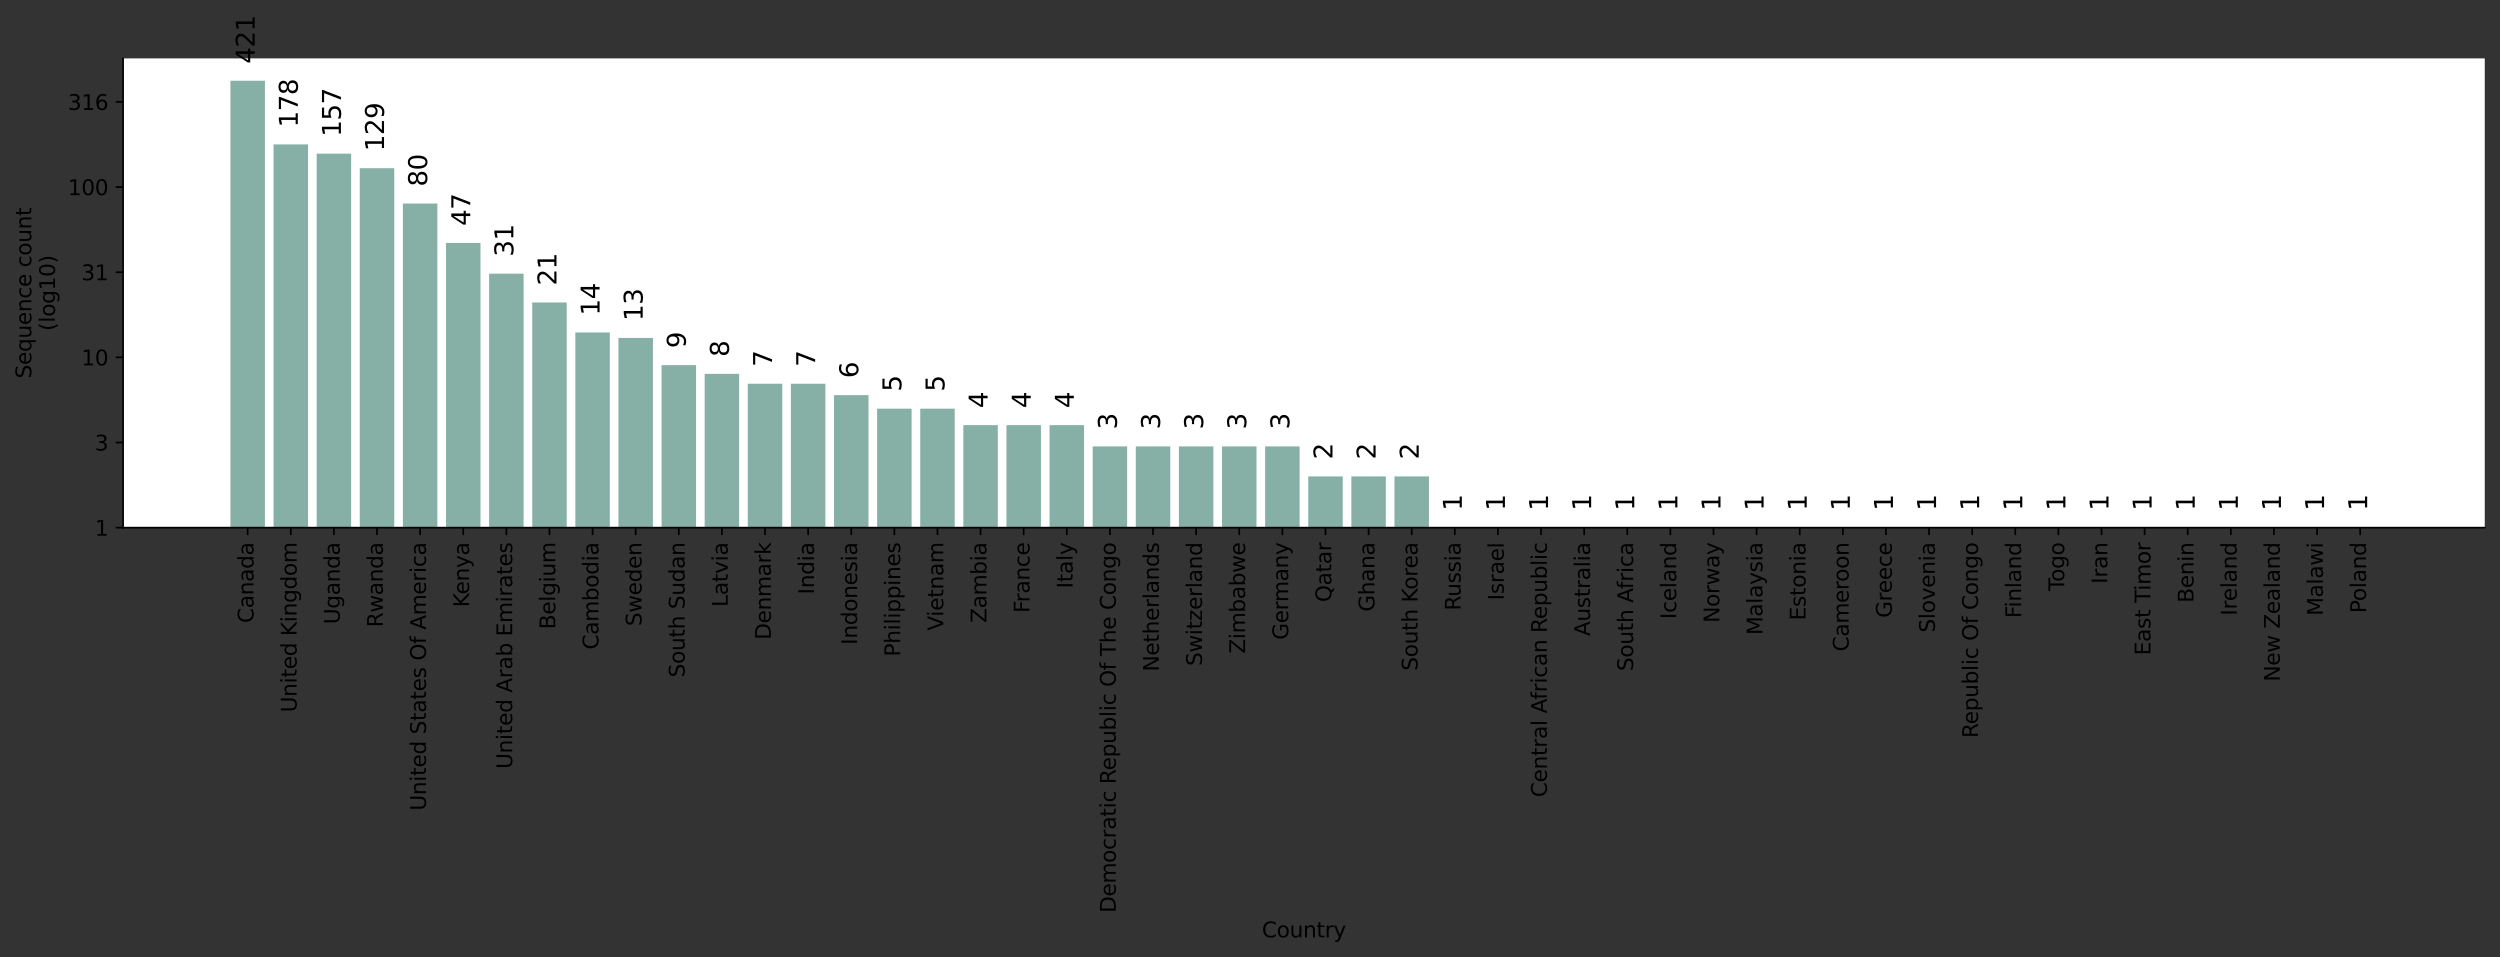 <?xml version="1.0" encoding="utf-8" standalone="no"?>
<!DOCTYPE svg PUBLIC "-//W3C//DTD SVG 1.1//EN"
  "http://www.w3.org/Graphics/SVG/1.1/DTD/svg11.dtd">
<svg height="452.228pt" version="1.1" viewBox="0 0 1181.363 452.228" width="1181.363pt" xmlns="http://www.w3.org/2000/svg" xmlns:xlink="http://www.w3.org/1999/xlink">
 <rect x="0" y="0" width="1181.363" height="452.228" fill="#333333" stroke="none"/>
 <defs>
  <style type="text/css">*{stroke-linecap:butt;stroke-linejoin:round;}</style>
 </defs>
 <g id="figure_1">
  <g id="axes_1">
   <g id="patch_1">
    <path d="M 58.163 249.353 
L 1174.163 249.353 
L 1174.163 27.593 
L 58.163 27.593 
z
" style="fill:#ffffff;"/>
   </g>
   <g id="patch_2">
    <path clip-path="url(#p3f643f91d7)" d="M 108.891 249.353 
L 125.189 249.353 
L 125.189 38.153 
L 108.891 38.153 
z
" style="fill:#86b0a6;"/>
   </g>
   <g id="patch_3">
    <path clip-path="url(#p3f643f91d7)" d="M 129.263 249.353 
L 145.561 249.353 
L 145.561 68.241 
L 129.263 68.241 
z
" style="fill:#86b0a6;"/>
   </g>
   <g id="patch_4">
    <path clip-path="url(#p3f643f91d7)" d="M 149.636 249.353 
L 165.933 249.353 
L 165.933 72.629 
L 149.636 72.629 
z
" style="fill:#86b0a6;"/>
   </g>
   <g id="patch_5">
    <path clip-path="url(#p3f643f91d7)" d="M 170.008 249.353 
L 186.306 249.353 
L 186.306 79.494 
L 170.008 79.494 
z
" style="fill:#86b0a6;"/>
   </g>
   <g id="patch_6">
    <path clip-path="url(#p3f643f91d7)" d="M 190.38 249.353 
L 206.678 249.353 
L 206.678 96.194 
L 190.38 96.194 
z
" style="fill:#86b0a6;"/>
   </g>
   <g id="patch_7">
    <path clip-path="url(#p3f643f91d7)" d="M 210.753 249.353 
L 227.051 249.353 
L 227.051 114.784 
L 210.753 114.784 
z
" style="fill:#86b0a6;"/>
   </g>
   <g id="patch_8">
    <path clip-path="url(#p3f643f91d7)" d="M 231.125 249.353 
L 247.423 249.353 
L 247.423 129.329 
L 231.125 129.329 
z
" style="fill:#86b0a6;"/>
   </g>
   <g id="patch_9">
    <path clip-path="url(#p3f643f91d7)" d="M 251.498 249.353 
L 267.795 249.353 
L 267.795 142.942 
L 251.498 142.942 
z
" style="fill:#86b0a6;"/>
   </g>
   <g id="patch_10">
    <path clip-path="url(#p3f643f91d7)" d="M 271.87 249.353 
L 288.168 249.353 
L 288.168 157.114 
L 271.87 157.114 
z
" style="fill:#86b0a6;"/>
   </g>
   <g id="patch_11">
    <path clip-path="url(#p3f643f91d7)" d="M 292.242 249.353 
L 308.54 249.353 
L 308.54 159.704 
L 292.242 159.704 
z
" style="fill:#86b0a6;"/>
   </g>
   <g id="patch_12">
    <path clip-path="url(#p3f643f91d7)" d="M 312.615 249.353 
L 328.913 249.353 
L 328.913 172.556 
L 312.615 172.556 
z
" style="fill:#86b0a6;"/>
   </g>
   <g id="patch_13">
    <path clip-path="url(#p3f643f91d7)" d="M 332.987 249.353 
L 349.285 249.353 
L 349.285 176.673 
L 332.987 176.673 
z
" style="fill:#86b0a6;"/>
   </g>
   <g id="patch_14">
    <path clip-path="url(#p3f643f91d7)" d="M 353.359 249.353 
L 369.657 249.353 
L 369.657 181.34 
L 353.359 181.34 
z
" style="fill:#86b0a6;"/>
   </g>
   <g id="patch_15">
    <path clip-path="url(#p3f643f91d7)" d="M 373.732 249.353 
L 390.03 249.353 
L 390.03 181.34 
L 373.732 181.34 
z
" style="fill:#86b0a6;"/>
   </g>
   <g id="patch_16">
    <path clip-path="url(#p3f643f91d7)" d="M 394.104 249.353 
L 410.402 249.353 
L 410.402 186.728 
L 394.104 186.728 
z
" style="fill:#86b0a6;"/>
   </g>
   <g id="patch_17">
    <path clip-path="url(#p3f643f91d7)" d="M 414.477 249.353 
L 430.775 249.353 
L 430.775 193.1 
L 414.477 193.1 
z
" style="fill:#86b0a6;"/>
   </g>
   <g id="patch_18">
    <path clip-path="url(#p3f643f91d7)" d="M 434.849 249.353 
L 451.147 249.353 
L 451.147 193.1 
L 434.849 193.1 
z
" style="fill:#86b0a6;"/>
   </g>
   <g id="patch_19">
    <path clip-path="url(#p3f643f91d7)" d="M 455.221 249.353 
L 471.519 249.353 
L 471.519 200.9 
L 455.221 200.9 
z
" style="fill:#86b0a6;"/>
   </g>
   <g id="patch_20">
    <path clip-path="url(#p3f643f91d7)" d="M 475.594 249.353 
L 491.892 249.353 
L 491.892 200.9 
L 475.594 200.9 
z
" style="fill:#86b0a6;"/>
   </g>
   <g id="patch_21">
    <path clip-path="url(#p3f643f91d7)" d="M 495.966 249.353 
L 512.264 249.353 
L 512.264 200.9 
L 495.966 200.9 
z
" style="fill:#86b0a6;"/>
   </g>
   <g id="patch_22">
    <path clip-path="url(#p3f643f91d7)" d="M 516.339 249.353 
L 532.637 249.353 
L 532.637 210.955 
L 516.339 210.955 
z
" style="fill:#86b0a6;"/>
   </g>
   <g id="patch_23">
    <path clip-path="url(#p3f643f91d7)" d="M 536.711 249.353 
L 553.009 249.353 
L 553.009 210.955 
L 536.711 210.955 
z
" style="fill:#86b0a6;"/>
   </g>
   <g id="patch_24">
    <path clip-path="url(#p3f643f91d7)" d="M 557.083 249.353 
L 573.381 249.353 
L 573.381 210.955 
L 557.083 210.955 
z
" style="fill:#86b0a6;"/>
   </g>
   <g id="patch_25">
    <path clip-path="url(#p3f643f91d7)" d="M 577.456 249.353 
L 593.754 249.353 
L 593.754 210.955 
L 577.456 210.955 
z
" style="fill:#86b0a6;"/>
   </g>
   <g id="patch_26">
    <path clip-path="url(#p3f643f91d7)" d="M 597.828 249.353 
L 614.126 249.353 
L 614.126 210.955 
L 597.828 210.955 
z
" style="fill:#86b0a6;"/>
   </g>
   <g id="patch_27">
    <path clip-path="url(#p3f643f91d7)" d="M 618.201 249.353 
L 634.499 249.353 
L 634.499 225.126 
L 618.201 225.126 
z
" style="fill:#86b0a6;"/>
   </g>
   <g id="patch_28">
    <path clip-path="url(#p3f643f91d7)" d="M 638.573 249.353 
L 654.871 249.353 
L 654.871 225.126 
L 638.573 225.126 
z
" style="fill:#86b0a6;"/>
   </g>
   <g id="patch_29">
    <path clip-path="url(#p3f643f91d7)" d="M 658.945 249.353 
L 675.243 249.353 
L 675.243 225.126 
L 658.945 225.126 
z
" style="fill:#86b0a6;"/>
   </g>
   <g id="patch_30">
    <path clip-path="url(#p3f643f91d7)" d="M 679.318 249.353 
L 695.616 249.353 
L 695.616 249.353 
L 679.318 249.353 
z
" style="fill:#86b0a6;"/>
   </g>
   <g id="patch_31">
    <path clip-path="url(#p3f643f91d7)" d="M 699.69 249.353 
L 715.988 249.353 
L 715.988 249.353 
L 699.69 249.353 
z
" style="fill:#86b0a6;"/>
   </g>
   <g id="patch_32">
    <path clip-path="url(#p3f643f91d7)" d="M 720.063 249.353 
L 736.361 249.353 
L 736.361 249.353 
L 720.063 249.353 
z
" style="fill:#86b0a6;"/>
   </g>
   <g id="patch_33">
    <path clip-path="url(#p3f643f91d7)" d="M 740.435 249.353 
L 756.733 249.353 
L 756.733 249.353 
L 740.435 249.353 
z
" style="fill:#86b0a6;"/>
   </g>
   <g id="patch_34">
    <path clip-path="url(#p3f643f91d7)" d="M 760.807 249.353 
L 777.105 249.353 
L 777.105 249.353 
L 760.807 249.353 
z
" style="fill:#86b0a6;"/>
   </g>
   <g id="patch_35">
    <path clip-path="url(#p3f643f91d7)" d="M 781.18 249.353 
L 797.478 249.353 
L 797.478 249.353 
L 781.18 249.353 
z
" style="fill:#86b0a6;"/>
   </g>
   <g id="patch_36">
    <path clip-path="url(#p3f643f91d7)" d="M 801.552 249.353 
L 817.85 249.353 
L 817.85 249.353 
L 801.552 249.353 
z
" style="fill:#86b0a6;"/>
   </g>
   <g id="patch_37">
    <path clip-path="url(#p3f643f91d7)" d="M 821.925 249.353 
L 838.223 249.353 
L 838.223 249.353 
L 821.925 249.353 
z
" style="fill:#86b0a6;"/>
   </g>
   <g id="patch_38">
    <path clip-path="url(#p3f643f91d7)" d="M 842.297 249.353 
L 858.595 249.353 
L 858.595 249.353 
L 842.297 249.353 
z
" style="fill:#86b0a6;"/>
   </g>
   <g id="patch_39">
    <path clip-path="url(#p3f643f91d7)" d="M 862.669 249.353 
L 878.967 249.353 
L 878.967 249.353 
L 862.669 249.353 
z
" style="fill:#86b0a6;"/>
   </g>
   <g id="patch_40">
    <path clip-path="url(#p3f643f91d7)" d="M 883.042 249.353 
L 899.34 249.353 
L 899.34 249.353 
L 883.042 249.353 
z
" style="fill:#86b0a6;"/>
   </g>
   <g id="patch_41">
    <path clip-path="url(#p3f643f91d7)" d="M 903.414 249.353 
L 919.712 249.353 
L 919.712 249.353 
L 903.414 249.353 
z
" style="fill:#86b0a6;"/>
   </g>
   <g id="patch_42">
    <path clip-path="url(#p3f643f91d7)" d="M 923.787 249.353 
L 940.085 249.353 
L 940.085 249.353 
L 923.787 249.353 
z
" style="fill:#86b0a6;"/>
   </g>
   <g id="patch_43">
    <path clip-path="url(#p3f643f91d7)" d="M 944.159 249.353 
L 960.457 249.353 
L 960.457 249.353 
L 944.159 249.353 
z
" style="fill:#86b0a6;"/>
   </g>
   <g id="patch_44">
    <path clip-path="url(#p3f643f91d7)" d="M 964.531 249.353 
L 980.829 249.353 
L 980.829 249.353 
L 964.531 249.353 
z
" style="fill:#86b0a6;"/>
   </g>
   <g id="patch_45">
    <path clip-path="url(#p3f643f91d7)" d="M 984.904 249.353 
L 1001.202 249.353 
L 1001.202 249.353 
L 984.904 249.353 
z
" style="fill:#86b0a6;"/>
   </g>
   <g id="patch_46">
    <path clip-path="url(#p3f643f91d7)" d="M 1005.276 249.353 
L 1021.574 249.353 
L 1021.574 249.353 
L 1005.276 249.353 
z
" style="fill:#86b0a6;"/>
   </g>
   <g id="patch_47">
    <path clip-path="url(#p3f643f91d7)" d="M 1025.649 249.353 
L 1041.947 249.353 
L 1041.947 249.353 
L 1025.649 249.353 
z
" style="fill:#86b0a6;"/>
   </g>
   <g id="patch_48">
    <path clip-path="url(#p3f643f91d7)" d="M 1046.021 249.353 
L 1062.319 249.353 
L 1062.319 249.353 
L 1046.021 249.353 
z
" style="fill:#86b0a6;"/>
   </g>
   <g id="patch_49">
    <path clip-path="url(#p3f643f91d7)" d="M 1066.393 249.353 
L 1082.691 249.353 
L 1082.691 249.353 
L 1066.393 249.353 
z
" style="fill:#86b0a6;"/>
   </g>
   <g id="patch_50">
    <path clip-path="url(#p3f643f91d7)" d="M 1086.766 249.353 
L 1103.064 249.353 
L 1103.064 249.353 
L 1086.766 249.353 
z
" style="fill:#86b0a6;"/>
   </g>
   <g id="patch_51">
    <path clip-path="url(#p3f643f91d7)" d="M 1107.138 249.353 
L 1123.436 249.353 
L 1123.436 249.353 
L 1107.138 249.353 
z
" style="fill:#86b0a6;"/>
   </g>
   <g id="matplotlib.axis_1">
    <g id="xtick_1">
     <g id="line2d_1">
      <defs>
       <path d="M 0 0 
L 0 3.5 
" id="m3c2dc57fec" style="stroke:#000000;stroke-width:0.8;"/>
      </defs>
      <g>
       <use style="stroke:#000000;stroke-width:0.8;" x="117.04" xlink:href="#m3c2dc57fec" y="249.353"/>
      </g>
     </g>
     <g id="text_1">
      <!-- Canada -->
      <g transform="translate(119.799 294.406)rotate(-90)scale(0.1 -0.1)">
       <defs>
        <path d="M 4122 4306 
L 4122 3641 
Q 3803 3938 3442 4084 
Q 3081 4231 2675 4231 
Q 1875 4231 1450 3742 
Q 1025 3253 1025 2328 
Q 1025 1406 1450 917 
Q 1875 428 2675 428 
Q 3081 428 3442 575 
Q 3803 722 4122 1019 
L 4122 359 
Q 3791 134 3420 21 
Q 3050 -91 2638 -91 
Q 1578 -91 968 557 
Q 359 1206 359 2328 
Q 359 3453 968 4101 
Q 1578 4750 2638 4750 
Q 3056 4750 3426 4639 
Q 3797 4528 4122 4306 
z
" id="DejaVuSans-43" transform="scale(0.016)"/>
        <path d="M 2194 1759 
Q 1497 1759 1228 1600 
Q 959 1441 959 1056 
Q 959 750 1161 570 
Q 1363 391 1709 391 
Q 2188 391 2477 730 
Q 2766 1069 2766 1631 
L 2766 1759 
L 2194 1759 
z
M 3341 1997 
L 3341 0 
L 2766 0 
L 2766 531 
Q 2569 213 2275 61 
Q 1981 -91 1556 -91 
Q 1019 -91 701 211 
Q 384 513 384 1019 
Q 384 1609 779 1909 
Q 1175 2209 1959 2209 
L 2766 2209 
L 2766 2266 
Q 2766 2663 2505 2880 
Q 2244 3097 1772 3097 
Q 1472 3097 1187 3025 
Q 903 2953 641 2809 
L 641 3341 
Q 956 3463 1253 3523 
Q 1550 3584 1831 3584 
Q 2591 3584 2966 3190 
Q 3341 2797 3341 1997 
z
" id="DejaVuSans-61" transform="scale(0.016)"/>
        <path d="M 3513 2113 
L 3513 0 
L 2938 0 
L 2938 2094 
Q 2938 2591 2744 2837 
Q 2550 3084 2163 3084 
Q 1697 3084 1428 2787 
Q 1159 2491 1159 1978 
L 1159 0 
L 581 0 
L 581 3500 
L 1159 3500 
L 1159 2956 
Q 1366 3272 1645 3428 
Q 1925 3584 2291 3584 
Q 2894 3584 3203 3211 
Q 3513 2838 3513 2113 
z
" id="DejaVuSans-6e" transform="scale(0.016)"/>
        <path d="M 2906 2969 
L 2906 4863 
L 3481 4863 
L 3481 0 
L 2906 0 
L 2906 525 
Q 2725 213 2448 61 
Q 2172 -91 1784 -91 
Q 1150 -91 751 415 
Q 353 922 353 1747 
Q 353 2572 751 3078 
Q 1150 3584 1784 3584 
Q 2172 3584 2448 3432 
Q 2725 3281 2906 2969 
z
M 947 1747 
Q 947 1113 1208 752 
Q 1469 391 1925 391 
Q 2381 391 2643 752 
Q 2906 1113 2906 1747 
Q 2906 2381 2643 2742 
Q 2381 3103 1925 3103 
Q 1469 3103 1208 2742 
Q 947 2381 947 1747 
z
" id="DejaVuSans-64" transform="scale(0.016)"/>
       </defs>
       <use xlink:href="#DejaVuSans-43"/>
       <use x="69.824" xlink:href="#DejaVuSans-61"/>
       <use x="131.104" xlink:href="#DejaVuSans-6e"/>
       <use x="194.482" xlink:href="#DejaVuSans-61"/>
       <use x="255.762" xlink:href="#DejaVuSans-64"/>
       <use x="319.238" xlink:href="#DejaVuSans-61"/>
      </g>
     </g>
    </g>
    <g id="xtick_2">
     <g id="line2d_2">
      <g>
       <use style="stroke:#000000;stroke-width:0.8;" x="137.412" xlink:href="#m3c2dc57fec" y="249.353"/>
      </g>
     </g>
     <g id="text_2">
      <!-- United Kingdom -->
      <g transform="translate(140.171 336.617)rotate(-90)scale(0.1 -0.1)">
       <defs>
        <path d="M 556 4666 
L 1191 4666 
L 1191 1831 
Q 1191 1081 1462 751 
Q 1734 422 2344 422 
Q 2950 422 3222 751 
Q 3494 1081 3494 1831 
L 3494 4666 
L 4128 4666 
L 4128 1753 
Q 4128 841 3676 375 
Q 3225 -91 2344 -91 
Q 1459 -91 1007 375 
Q 556 841 556 1753 
L 556 4666 
z
" id="DejaVuSans-55" transform="scale(0.016)"/>
        <path d="M 603 3500 
L 1178 3500 
L 1178 0 
L 603 0 
L 603 3500 
z
M 603 4863 
L 1178 4863 
L 1178 4134 
L 603 4134 
L 603 4863 
z
" id="DejaVuSans-69" transform="scale(0.016)"/>
        <path d="M 1172 4494 
L 1172 3500 
L 2356 3500 
L 2356 3053 
L 1172 3053 
L 1172 1153 
Q 1172 725 1289 603 
Q 1406 481 1766 481 
L 2356 481 
L 2356 0 
L 1766 0 
Q 1100 0 847 248 
Q 594 497 594 1153 
L 594 3053 
L 172 3053 
L 172 3500 
L 594 3500 
L 594 4494 
L 1172 4494 
z
" id="DejaVuSans-74" transform="scale(0.016)"/>
        <path d="M 3597 1894 
L 3597 1613 
L 953 1613 
Q 991 1019 1311 708 
Q 1631 397 2203 397 
Q 2534 397 2845 478 
Q 3156 559 3463 722 
L 3463 178 
Q 3153 47 2828 -22 
Q 2503 -91 2169 -91 
Q 1331 -91 842 396 
Q 353 884 353 1716 
Q 353 2575 817 3079 
Q 1281 3584 2069 3584 
Q 2775 3584 3186 3129 
Q 3597 2675 3597 1894 
z
M 3022 2063 
Q 3016 2534 2758 2815 
Q 2500 3097 2075 3097 
Q 1594 3097 1305 2825 
Q 1016 2553 972 2059 
L 3022 2063 
z
" id="DejaVuSans-65" transform="scale(0.016)"/>
        <path id="DejaVuSans-20" transform="scale(0.016)"/>
        <path d="M 628 4666 
L 1259 4666 
L 1259 2694 
L 3353 4666 
L 4166 4666 
L 1850 2491 
L 4331 0 
L 3500 0 
L 1259 2247 
L 1259 0 
L 628 0 
L 628 4666 
z
" id="DejaVuSans-4b" transform="scale(0.016)"/>
        <path d="M 2906 1791 
Q 2906 2416 2648 2759 
Q 2391 3103 1925 3103 
Q 1463 3103 1205 2759 
Q 947 2416 947 1791 
Q 947 1169 1205 825 
Q 1463 481 1925 481 
Q 2391 481 2648 825 
Q 2906 1169 2906 1791 
z
M 3481 434 
Q 3481 -459 3084 -895 
Q 2688 -1331 1869 -1331 
Q 1566 -1331 1297 -1286 
Q 1028 -1241 775 -1147 
L 775 -588 
Q 1028 -725 1275 -790 
Q 1522 -856 1778 -856 
Q 2344 -856 2625 -561 
Q 2906 -266 2906 331 
L 2906 616 
Q 2728 306 2450 153 
Q 2172 0 1784 0 
Q 1141 0 747 490 
Q 353 981 353 1791 
Q 353 2603 747 3093 
Q 1141 3584 1784 3584 
Q 2172 3584 2450 3431 
Q 2728 3278 2906 2969 
L 2906 3500 
L 3481 3500 
L 3481 434 
z
" id="DejaVuSans-67" transform="scale(0.016)"/>
        <path d="M 1959 3097 
Q 1497 3097 1228 2736 
Q 959 2375 959 1747 
Q 959 1119 1226 758 
Q 1494 397 1959 397 
Q 2419 397 2687 759 
Q 2956 1122 2956 1747 
Q 2956 2369 2687 2733 
Q 2419 3097 1959 3097 
z
M 1959 3584 
Q 2709 3584 3137 3096 
Q 3566 2609 3566 1747 
Q 3566 888 3137 398 
Q 2709 -91 1959 -91 
Q 1206 -91 779 398 
Q 353 888 353 1747 
Q 353 2609 779 3096 
Q 1206 3584 1959 3584 
z
" id="DejaVuSans-6f" transform="scale(0.016)"/>
        <path d="M 3328 2828 
Q 3544 3216 3844 3400 
Q 4144 3584 4550 3584 
Q 5097 3584 5394 3201 
Q 5691 2819 5691 2113 
L 5691 0 
L 5113 0 
L 5113 2094 
Q 5113 2597 4934 2840 
Q 4756 3084 4391 3084 
Q 3944 3084 3684 2787 
Q 3425 2491 3425 1978 
L 3425 0 
L 2847 0 
L 2847 2094 
Q 2847 2600 2669 2842 
Q 2491 3084 2119 3084 
Q 1678 3084 1418 2786 
Q 1159 2488 1159 1978 
L 1159 0 
L 581 0 
L 581 3500 
L 1159 3500 
L 1159 2956 
Q 1356 3278 1631 3431 
Q 1906 3584 2284 3584 
Q 2666 3584 2933 3390 
Q 3200 3197 3328 2828 
z
" id="DejaVuSans-6d" transform="scale(0.016)"/>
       </defs>
       <use xlink:href="#DejaVuSans-55"/>
       <use x="73.193" xlink:href="#DejaVuSans-6e"/>
       <use x="136.572" xlink:href="#DejaVuSans-69"/>
       <use x="164.355" xlink:href="#DejaVuSans-74"/>
       <use x="203.564" xlink:href="#DejaVuSans-65"/>
       <use x="265.088" xlink:href="#DejaVuSans-64"/>
       <use x="328.564" xlink:href="#DejaVuSans-20"/>
       <use x="360.352" xlink:href="#DejaVuSans-4b"/>
       <use x="425.928" xlink:href="#DejaVuSans-69"/>
       <use x="453.711" xlink:href="#DejaVuSans-6e"/>
       <use x="517.09" xlink:href="#DejaVuSans-67"/>
       <use x="580.566" xlink:href="#DejaVuSans-64"/>
       <use x="644.043" xlink:href="#DejaVuSans-6f"/>
       <use x="705.225" xlink:href="#DejaVuSans-6d"/>
      </g>
     </g>
    </g>
    <g id="xtick_3">
     <g id="line2d_3">
      <g>
       <use style="stroke:#000000;stroke-width:0.8;" x="157.784" xlink:href="#m3c2dc57fec" y="249.353"/>
      </g>
     </g>
     <g id="text_3">
      <!-- Uganda -->
      <g transform="translate(160.544 294.962)rotate(-90)scale(0.1 -0.1)">
       <use xlink:href="#DejaVuSans-55"/>
       <use x="73.193" xlink:href="#DejaVuSans-67"/>
       <use x="136.67" xlink:href="#DejaVuSans-61"/>
       <use x="197.949" xlink:href="#DejaVuSans-6e"/>
       <use x="261.328" xlink:href="#DejaVuSans-64"/>
       <use x="324.805" xlink:href="#DejaVuSans-61"/>
      </g>
     </g>
    </g>
    <g id="xtick_4">
     <g id="line2d_4">
      <g>
       <use style="stroke:#000000;stroke-width:0.8;" x="178.157" xlink:href="#m3c2dc57fec" y="249.353"/>
      </g>
     </g>
     <g id="text_4">
      <!-- Rwanda -->
      <g transform="translate(180.916 296.422)rotate(-90)scale(0.1 -0.1)">
       <defs>
        <path d="M 2841 2188 
Q 3044 2119 3236 1894 
Q 3428 1669 3622 1275 
L 4263 0 
L 3584 0 
L 2988 1197 
Q 2756 1666 2539 1819 
Q 2322 1972 1947 1972 
L 1259 1972 
L 1259 0 
L 628 0 
L 628 4666 
L 2053 4666 
Q 2853 4666 3247 4331 
Q 3641 3997 3641 3322 
Q 3641 2881 3436 2590 
Q 3231 2300 2841 2188 
z
M 1259 4147 
L 1259 2491 
L 2053 2491 
Q 2509 2491 2742 2702 
Q 2975 2913 2975 3322 
Q 2975 3731 2742 3939 
Q 2509 4147 2053 4147 
L 1259 4147 
z
" id="DejaVuSans-52" transform="scale(0.016)"/>
        <path d="M 269 3500 
L 844 3500 
L 1563 769 
L 2278 3500 
L 2956 3500 
L 3675 769 
L 4391 3500 
L 4966 3500 
L 4050 0 
L 3372 0 
L 2619 2869 
L 1863 0 
L 1184 0 
L 269 3500 
z
" id="DejaVuSans-77" transform="scale(0.016)"/>
       </defs>
       <use xlink:href="#DejaVuSans-52"/>
       <use x="69.482" xlink:href="#DejaVuSans-77"/>
       <use x="151.27" xlink:href="#DejaVuSans-61"/>
       <use x="212.549" xlink:href="#DejaVuSans-6e"/>
       <use x="275.928" xlink:href="#DejaVuSans-64"/>
       <use x="339.404" xlink:href="#DejaVuSans-61"/>
      </g>
     </g>
    </g>
    <g id="xtick_5">
     <g id="line2d_5">
      <g>
       <use style="stroke:#000000;stroke-width:0.8;" x="198.529" xlink:href="#m3c2dc57fec" y="249.353"/>
      </g>
     </g>
     <g id="text_5">
      <!-- United States Of America -->
      <g transform="translate(201.289 383.065)rotate(-90)scale(0.1 -0.1)">
       <defs>
        <path d="M 3425 4513 
L 3425 3897 
Q 3066 4069 2747 4153 
Q 2428 4238 2131 4238 
Q 1616 4238 1336 4038 
Q 1056 3838 1056 3469 
Q 1056 3159 1242 3001 
Q 1428 2844 1947 2747 
L 2328 2669 
Q 3034 2534 3370 2195 
Q 3706 1856 3706 1288 
Q 3706 609 3251 259 
Q 2797 -91 1919 -91 
Q 1588 -91 1214 -16 
Q 841 59 441 206 
L 441 856 
Q 825 641 1194 531 
Q 1563 422 1919 422 
Q 2459 422 2753 634 
Q 3047 847 3047 1241 
Q 3047 1584 2836 1778 
Q 2625 1972 2144 2069 
L 1759 2144 
Q 1053 2284 737 2584 
Q 422 2884 422 3419 
Q 422 4038 858 4394 
Q 1294 4750 2059 4750 
Q 2388 4750 2728 4690 
Q 3069 4631 3425 4513 
z
" id="DejaVuSans-53" transform="scale(0.016)"/>
        <path d="M 2834 3397 
L 2834 2853 
Q 2591 2978 2328 3040 
Q 2066 3103 1784 3103 
Q 1356 3103 1142 2972 
Q 928 2841 928 2578 
Q 928 2378 1081 2264 
Q 1234 2150 1697 2047 
L 1894 2003 
Q 2506 1872 2764 1633 
Q 3022 1394 3022 966 
Q 3022 478 2636 193 
Q 2250 -91 1575 -91 
Q 1294 -91 989 -36 
Q 684 19 347 128 
L 347 722 
Q 666 556 975 473 
Q 1284 391 1588 391 
Q 1994 391 2212 530 
Q 2431 669 2431 922 
Q 2431 1156 2273 1281 
Q 2116 1406 1581 1522 
L 1381 1569 
Q 847 1681 609 1914 
Q 372 2147 372 2553 
Q 372 3047 722 3315 
Q 1072 3584 1716 3584 
Q 2034 3584 2315 3537 
Q 2597 3491 2834 3397 
z
" id="DejaVuSans-73" transform="scale(0.016)"/>
        <path d="M 2522 4238 
Q 1834 4238 1429 3725 
Q 1025 3213 1025 2328 
Q 1025 1447 1429 934 
Q 1834 422 2522 422 
Q 3209 422 3611 934 
Q 4013 1447 4013 2328 
Q 4013 3213 3611 3725 
Q 3209 4238 2522 4238 
z
M 2522 4750 
Q 3503 4750 4090 4092 
Q 4678 3434 4678 2328 
Q 4678 1225 4090 567 
Q 3503 -91 2522 -91 
Q 1538 -91 948 565 
Q 359 1222 359 2328 
Q 359 3434 948 4092 
Q 1538 4750 2522 4750 
z
" id="DejaVuSans-4f" transform="scale(0.016)"/>
        <path d="M 2375 4863 
L 2375 4384 
L 1825 4384 
Q 1516 4384 1395 4259 
Q 1275 4134 1275 3809 
L 1275 3500 
L 2222 3500 
L 2222 3053 
L 1275 3053 
L 1275 0 
L 697 0 
L 697 3053 
L 147 3053 
L 147 3500 
L 697 3500 
L 697 3744 
Q 697 4328 969 4595 
Q 1241 4863 1831 4863 
L 2375 4863 
z
" id="DejaVuSans-66" transform="scale(0.016)"/>
        <path d="M 2188 4044 
L 1331 1722 
L 3047 1722 
L 2188 4044 
z
M 1831 4666 
L 2547 4666 
L 4325 0 
L 3669 0 
L 3244 1197 
L 1141 1197 
L 716 0 
L 50 0 
L 1831 4666 
z
" id="DejaVuSans-41" transform="scale(0.016)"/>
        <path d="M 2631 2963 
Q 2534 3019 2420 3045 
Q 2306 3072 2169 3072 
Q 1681 3072 1420 2755 
Q 1159 2438 1159 1844 
L 1159 0 
L 581 0 
L 581 3500 
L 1159 3500 
L 1159 2956 
Q 1341 3275 1631 3429 
Q 1922 3584 2338 3584 
Q 2397 3584 2469 3576 
Q 2541 3569 2628 3553 
L 2631 2963 
z
" id="DejaVuSans-72" transform="scale(0.016)"/>
        <path d="M 3122 3366 
L 3122 2828 
Q 2878 2963 2633 3030 
Q 2388 3097 2138 3097 
Q 1578 3097 1268 2742 
Q 959 2388 959 1747 
Q 959 1106 1268 751 
Q 1578 397 2138 397 
Q 2388 397 2633 464 
Q 2878 531 3122 666 
L 3122 134 
Q 2881 22 2623 -34 
Q 2366 -91 2075 -91 
Q 1284 -91 818 406 
Q 353 903 353 1747 
Q 353 2603 823 3093 
Q 1294 3584 2113 3584 
Q 2378 3584 2631 3529 
Q 2884 3475 3122 3366 
z
" id="DejaVuSans-63" transform="scale(0.016)"/>
       </defs>
       <use xlink:href="#DejaVuSans-55"/>
       <use x="73.193" xlink:href="#DejaVuSans-6e"/>
       <use x="136.572" xlink:href="#DejaVuSans-69"/>
       <use x="164.355" xlink:href="#DejaVuSans-74"/>
       <use x="203.564" xlink:href="#DejaVuSans-65"/>
       <use x="265.088" xlink:href="#DejaVuSans-64"/>
       <use x="328.564" xlink:href="#DejaVuSans-20"/>
       <use x="360.352" xlink:href="#DejaVuSans-53"/>
       <use x="423.828" xlink:href="#DejaVuSans-74"/>
       <use x="463.037" xlink:href="#DejaVuSans-61"/>
       <use x="524.316" xlink:href="#DejaVuSans-74"/>
       <use x="563.525" xlink:href="#DejaVuSans-65"/>
       <use x="625.049" xlink:href="#DejaVuSans-73"/>
       <use x="677.148" xlink:href="#DejaVuSans-20"/>
       <use x="708.936" xlink:href="#DejaVuSans-4f"/>
       <use x="787.646" xlink:href="#DejaVuSans-66"/>
       <use x="822.852" xlink:href="#DejaVuSans-20"/>
       <use x="854.639" xlink:href="#DejaVuSans-41"/>
       <use x="923.047" xlink:href="#DejaVuSans-6d"/>
       <use x="1020.459" xlink:href="#DejaVuSans-65"/>
       <use x="1081.982" xlink:href="#DejaVuSans-72"/>
       <use x="1123.096" xlink:href="#DejaVuSans-69"/>
       <use x="1150.879" xlink:href="#DejaVuSans-63"/>
       <use x="1205.859" xlink:href="#DejaVuSans-61"/>
      </g>
     </g>
    </g>
    <g id="xtick_6">
     <g id="line2d_6">
      <g>
       <use style="stroke:#000000;stroke-width:0.8;" x="218.902" xlink:href="#m3c2dc57fec" y="249.353"/>
      </g>
     </g>
     <g id="text_6">
      <!-- Kenya -->
      <g transform="translate(221.661 286.948)rotate(-90)scale(0.1 -0.1)">
       <defs>
        <path d="M 2059 -325 
Q 1816 -950 1584 -1140 
Q 1353 -1331 966 -1331 
L 506 -1331 
L 506 -850 
L 844 -850 
Q 1081 -850 1212 -737 
Q 1344 -625 1503 -206 
L 1606 56 
L 191 3500 
L 800 3500 
L 1894 763 
L 2988 3500 
L 3597 3500 
L 2059 -325 
z
" id="DejaVuSans-79" transform="scale(0.016)"/>
       </defs>
       <use xlink:href="#DejaVuSans-4b"/>
       <use x="60.576" xlink:href="#DejaVuSans-65"/>
       <use x="122.1" xlink:href="#DejaVuSans-6e"/>
       <use x="185.479" xlink:href="#DejaVuSans-79"/>
       <use x="244.658" xlink:href="#DejaVuSans-61"/>
      </g>
     </g>
    </g>
    <g id="xtick_7">
     <g id="line2d_7">
      <g>
       <use style="stroke:#000000;stroke-width:0.8;" x="239.274" xlink:href="#m3c2dc57fec" y="249.353"/>
      </g>
     </g>
     <g id="text_7">
      <!-- United Arab Emirates -->
      <g transform="translate(242.033 363.353)rotate(-90)scale(0.1 -0.1)">
       <defs>
        <path d="M 3116 1747 
Q 3116 2381 2855 2742 
Q 2594 3103 2138 3103 
Q 1681 3103 1420 2742 
Q 1159 2381 1159 1747 
Q 1159 1113 1420 752 
Q 1681 391 2138 391 
Q 2594 391 2855 752 
Q 3116 1113 3116 1747 
z
M 1159 2969 
Q 1341 3281 1617 3432 
Q 1894 3584 2278 3584 
Q 2916 3584 3314 3078 
Q 3713 2572 3713 1747 
Q 3713 922 3314 415 
Q 2916 -91 2278 -91 
Q 1894 -91 1617 61 
Q 1341 213 1159 525 
L 1159 0 
L 581 0 
L 581 4863 
L 1159 4863 
L 1159 2969 
z
" id="DejaVuSans-62" transform="scale(0.016)"/>
        <path d="M 628 4666 
L 3578 4666 
L 3578 4134 
L 1259 4134 
L 1259 2753 
L 3481 2753 
L 3481 2222 
L 1259 2222 
L 1259 531 
L 3634 531 
L 3634 0 
L 628 0 
L 628 4666 
z
" id="DejaVuSans-45" transform="scale(0.016)"/>
       </defs>
       <use xlink:href="#DejaVuSans-55"/>
       <use x="73.193" xlink:href="#DejaVuSans-6e"/>
       <use x="136.572" xlink:href="#DejaVuSans-69"/>
       <use x="164.355" xlink:href="#DejaVuSans-74"/>
       <use x="203.564" xlink:href="#DejaVuSans-65"/>
       <use x="265.088" xlink:href="#DejaVuSans-64"/>
       <use x="328.564" xlink:href="#DejaVuSans-20"/>
       <use x="360.352" xlink:href="#DejaVuSans-41"/>
       <use x="428.76" xlink:href="#DejaVuSans-72"/>
       <use x="469.873" xlink:href="#DejaVuSans-61"/>
       <use x="531.152" xlink:href="#DejaVuSans-62"/>
       <use x="594.629" xlink:href="#DejaVuSans-20"/>
       <use x="626.416" xlink:href="#DejaVuSans-45"/>
       <use x="689.6" xlink:href="#DejaVuSans-6d"/>
       <use x="787.012" xlink:href="#DejaVuSans-69"/>
       <use x="814.795" xlink:href="#DejaVuSans-72"/>
       <use x="855.908" xlink:href="#DejaVuSans-61"/>
       <use x="917.188" xlink:href="#DejaVuSans-74"/>
       <use x="956.396" xlink:href="#DejaVuSans-65"/>
       <use x="1017.92" xlink:href="#DejaVuSans-73"/>
      </g>
     </g>
    </g>
    <g id="xtick_8">
     <g id="line2d_8">
      <g>
       <use style="stroke:#000000;stroke-width:0.8;" x="259.646" xlink:href="#m3c2dc57fec" y="249.353"/>
      </g>
     </g>
     <g id="text_8">
      <!-- Belgium -->
      <g transform="translate(262.406 297.35)rotate(-90)scale(0.1 -0.1)">
       <defs>
        <path d="M 1259 2228 
L 1259 519 
L 2272 519 
Q 2781 519 3026 730 
Q 3272 941 3272 1375 
Q 3272 1813 3026 2020 
Q 2781 2228 2272 2228 
L 1259 2228 
z
M 1259 4147 
L 1259 2741 
L 2194 2741 
Q 2656 2741 2882 2914 
Q 3109 3088 3109 3444 
Q 3109 3797 2882 3972 
Q 2656 4147 2194 4147 
L 1259 4147 
z
M 628 4666 
L 2241 4666 
Q 2963 4666 3353 4366 
Q 3744 4066 3744 3513 
Q 3744 3084 3544 2831 
Q 3344 2578 2956 2516 
Q 3422 2416 3680 2098 
Q 3938 1781 3938 1306 
Q 3938 681 3513 340 
Q 3088 0 2303 0 
L 628 0 
L 628 4666 
z
" id="DejaVuSans-42" transform="scale(0.016)"/>
        <path d="M 603 4863 
L 1178 4863 
L 1178 0 
L 603 0 
L 603 4863 
z
" id="DejaVuSans-6c" transform="scale(0.016)"/>
        <path d="M 544 1381 
L 544 3500 
L 1119 3500 
L 1119 1403 
Q 1119 906 1312 657 
Q 1506 409 1894 409 
Q 2359 409 2629 706 
Q 2900 1003 2900 1516 
L 2900 3500 
L 3475 3500 
L 3475 0 
L 2900 0 
L 2900 538 
Q 2691 219 2414 64 
Q 2138 -91 1772 -91 
Q 1169 -91 856 284 
Q 544 659 544 1381 
z
M 1991 3584 
L 1991 3584 
z
" id="DejaVuSans-75" transform="scale(0.016)"/>
       </defs>
       <use xlink:href="#DejaVuSans-42"/>
       <use x="68.604" xlink:href="#DejaVuSans-65"/>
       <use x="130.127" xlink:href="#DejaVuSans-6c"/>
       <use x="157.91" xlink:href="#DejaVuSans-67"/>
       <use x="221.387" xlink:href="#DejaVuSans-69"/>
       <use x="249.17" xlink:href="#DejaVuSans-75"/>
       <use x="312.549" xlink:href="#DejaVuSans-6d"/>
      </g>
     </g>
    </g>
    <g id="xtick_9">
     <g id="line2d_9">
      <g>
       <use style="stroke:#000000;stroke-width:0.8;" x="280.019" xlink:href="#m3c2dc57fec" y="249.353"/>
      </g>
     </g>
     <g id="text_9">
      <!-- Cambodia -->
      <g transform="translate(282.778 306.926)rotate(-90)scale(0.1 -0.1)">
       <use xlink:href="#DejaVuSans-43"/>
       <use x="69.824" xlink:href="#DejaVuSans-61"/>
       <use x="131.104" xlink:href="#DejaVuSans-6d"/>
       <use x="228.516" xlink:href="#DejaVuSans-62"/>
       <use x="291.992" xlink:href="#DejaVuSans-6f"/>
       <use x="353.174" xlink:href="#DejaVuSans-64"/>
       <use x="416.65" xlink:href="#DejaVuSans-69"/>
       <use x="444.434" xlink:href="#DejaVuSans-61"/>
      </g>
     </g>
    </g>
    <g id="xtick_10">
     <g id="line2d_10">
      <g>
       <use style="stroke:#000000;stroke-width:0.8;" x="300.391" xlink:href="#m3c2dc57fec" y="249.353"/>
      </g>
     </g>
     <g id="text_10">
      <!-- Sweden -->
      <g transform="translate(303.151 295.872)rotate(-90)scale(0.1 -0.1)">
       <use xlink:href="#DejaVuSans-53"/>
       <use x="63.477" xlink:href="#DejaVuSans-77"/>
       <use x="145.264" xlink:href="#DejaVuSans-65"/>
       <use x="206.787" xlink:href="#DejaVuSans-64"/>
       <use x="270.264" xlink:href="#DejaVuSans-65"/>
       <use x="331.787" xlink:href="#DejaVuSans-6e"/>
      </g>
     </g>
    </g>
    <g id="xtick_11">
     <g id="line2d_11">
      <g>
       <use style="stroke:#000000;stroke-width:0.8;" x="320.764" xlink:href="#m3c2dc57fec" y="249.353"/>
      </g>
     </g>
     <g id="text_11">
      <!-- South Sudan -->
      <g transform="translate(323.523 320.094)rotate(-90)scale(0.1 -0.1)">
       <defs>
        <path d="M 3513 2113 
L 3513 0 
L 2938 0 
L 2938 2094 
Q 2938 2591 2744 2837 
Q 2550 3084 2163 3084 
Q 1697 3084 1428 2787 
Q 1159 2491 1159 1978 
L 1159 0 
L 581 0 
L 581 4863 
L 1159 4863 
L 1159 2956 
Q 1366 3272 1645 3428 
Q 1925 3584 2291 3584 
Q 2894 3584 3203 3211 
Q 3513 2838 3513 2113 
z
" id="DejaVuSans-68" transform="scale(0.016)"/>
       </defs>
       <use xlink:href="#DejaVuSans-53"/>
       <use x="63.477" xlink:href="#DejaVuSans-6f"/>
       <use x="124.658" xlink:href="#DejaVuSans-75"/>
       <use x="188.037" xlink:href="#DejaVuSans-74"/>
       <use x="227.246" xlink:href="#DejaVuSans-68"/>
       <use x="290.625" xlink:href="#DejaVuSans-20"/>
       <use x="322.412" xlink:href="#DejaVuSans-53"/>
       <use x="385.889" xlink:href="#DejaVuSans-75"/>
       <use x="449.268" xlink:href="#DejaVuSans-64"/>
       <use x="512.744" xlink:href="#DejaVuSans-61"/>
       <use x="574.023" xlink:href="#DejaVuSans-6e"/>
      </g>
     </g>
    </g>
    <g id="xtick_12">
     <g id="line2d_12">
      <g>
       <use style="stroke:#000000;stroke-width:0.8;" x="341.136" xlink:href="#m3c2dc57fec" y="249.353"/>
      </g>
     </g>
     <g id="text_12">
      <!-- Latvia -->
      <g transform="translate(343.895 286.798)rotate(-90)scale(0.1 -0.1)">
       <defs>
        <path d="M 628 4666 
L 1259 4666 
L 1259 531 
L 3531 531 
L 3531 0 
L 628 0 
L 628 4666 
z
" id="DejaVuSans-4c" transform="scale(0.016)"/>
        <path d="M 191 3500 
L 800 3500 
L 1894 563 
L 2988 3500 
L 3597 3500 
L 2284 0 
L 1503 0 
L 191 3500 
z
" id="DejaVuSans-76" transform="scale(0.016)"/>
       </defs>
       <use xlink:href="#DejaVuSans-4c"/>
       <use x="55.713" xlink:href="#DejaVuSans-61"/>
       <use x="116.992" xlink:href="#DejaVuSans-74"/>
       <use x="156.201" xlink:href="#DejaVuSans-76"/>
       <use x="215.381" xlink:href="#DejaVuSans-69"/>
       <use x="243.164" xlink:href="#DejaVuSans-61"/>
      </g>
     </g>
    </g>
    <g id="xtick_13">
     <g id="line2d_13">
      <g>
       <use style="stroke:#000000;stroke-width:0.8;" x="361.508" xlink:href="#m3c2dc57fec" y="249.353"/>
      </g>
     </g>
     <g id="text_13">
      <!-- Denmark -->
      <g transform="translate(364.268 302.314)rotate(-90)scale(0.1 -0.1)">
       <defs>
        <path d="M 1259 4147 
L 1259 519 
L 2022 519 
Q 2988 519 3436 956 
Q 3884 1394 3884 2338 
Q 3884 3275 3436 3711 
Q 2988 4147 2022 4147 
L 1259 4147 
z
M 628 4666 
L 1925 4666 
Q 3281 4666 3915 4102 
Q 4550 3538 4550 2338 
Q 4550 1131 3912 565 
Q 3275 0 1925 0 
L 628 0 
L 628 4666 
z
" id="DejaVuSans-44" transform="scale(0.016)"/>
        <path d="M 581 4863 
L 1159 4863 
L 1159 1991 
L 2875 3500 
L 3609 3500 
L 1753 1863 
L 3688 0 
L 2938 0 
L 1159 1709 
L 1159 0 
L 581 0 
L 581 4863 
z
" id="DejaVuSans-6b" transform="scale(0.016)"/>
       </defs>
       <use xlink:href="#DejaVuSans-44"/>
       <use x="77.002" xlink:href="#DejaVuSans-65"/>
       <use x="138.525" xlink:href="#DejaVuSans-6e"/>
       <use x="201.904" xlink:href="#DejaVuSans-6d"/>
       <use x="299.316" xlink:href="#DejaVuSans-61"/>
       <use x="360.596" xlink:href="#DejaVuSans-72"/>
       <use x="401.709" xlink:href="#DejaVuSans-6b"/>
      </g>
     </g>
    </g>
    <g id="xtick_14">
     <g id="line2d_14">
      <g>
       <use style="stroke:#000000;stroke-width:0.8;" x="381.881" xlink:href="#m3c2dc57fec" y="249.353"/>
      </g>
     </g>
     <g id="text_14">
      <!-- India -->
      <g transform="translate(384.64 280.895)rotate(-90)scale(0.1 -0.1)">
       <defs>
        <path d="M 628 4666 
L 1259 4666 
L 1259 0 
L 628 0 
L 628 4666 
z
" id="DejaVuSans-49" transform="scale(0.016)"/>
       </defs>
       <use xlink:href="#DejaVuSans-49"/>
       <use x="29.492" xlink:href="#DejaVuSans-6e"/>
       <use x="92.871" xlink:href="#DejaVuSans-64"/>
       <use x="156.348" xlink:href="#DejaVuSans-69"/>
       <use x="184.131" xlink:href="#DejaVuSans-61"/>
      </g>
     </g>
    </g>
    <g id="xtick_15">
     <g id="line2d_15">
      <g>
       <use style="stroke:#000000;stroke-width:0.8;" x="402.253" xlink:href="#m3c2dc57fec" y="249.353"/>
      </g>
     </g>
     <g id="text_15">
      <!-- Indonesia -->
      <g transform="translate(405.013 304.714)rotate(-90)scale(0.1 -0.1)">
       <use xlink:href="#DejaVuSans-49"/>
       <use x="29.492" xlink:href="#DejaVuSans-6e"/>
       <use x="92.871" xlink:href="#DejaVuSans-64"/>
       <use x="156.348" xlink:href="#DejaVuSans-6f"/>
       <use x="217.529" xlink:href="#DejaVuSans-6e"/>
       <use x="280.908" xlink:href="#DejaVuSans-65"/>
       <use x="342.432" xlink:href="#DejaVuSans-73"/>
       <use x="394.531" xlink:href="#DejaVuSans-69"/>
       <use x="422.314" xlink:href="#DejaVuSans-61"/>
      </g>
     </g>
    </g>
    <g id="xtick_16">
     <g id="line2d_16">
      <g>
       <use style="stroke:#000000;stroke-width:0.8;" x="422.626" xlink:href="#m3c2dc57fec" y="249.353"/>
      </g>
     </g>
     <g id="text_16">
      <!-- Philippines -->
      <g transform="translate(425.385 310.229)rotate(-90)scale(0.1 -0.1)">
       <defs>
        <path d="M 1259 4147 
L 1259 2394 
L 2053 2394 
Q 2494 2394 2734 2622 
Q 2975 2850 2975 3272 
Q 2975 3691 2734 3919 
Q 2494 4147 2053 4147 
L 1259 4147 
z
M 628 4666 
L 2053 4666 
Q 2838 4666 3239 4311 
Q 3641 3956 3641 3272 
Q 3641 2581 3239 2228 
Q 2838 1875 2053 1875 
L 1259 1875 
L 1259 0 
L 628 0 
L 628 4666 
z
" id="DejaVuSans-50" transform="scale(0.016)"/>
        <path d="M 1159 525 
L 1159 -1331 
L 581 -1331 
L 581 3500 
L 1159 3500 
L 1159 2969 
Q 1341 3281 1617 3432 
Q 1894 3584 2278 3584 
Q 2916 3584 3314 3078 
Q 3713 2572 3713 1747 
Q 3713 922 3314 415 
Q 2916 -91 2278 -91 
Q 1894 -91 1617 61 
Q 1341 213 1159 525 
z
M 3116 1747 
Q 3116 2381 2855 2742 
Q 2594 3103 2138 3103 
Q 1681 3103 1420 2742 
Q 1159 2381 1159 1747 
Q 1159 1113 1420 752 
Q 1681 391 2138 391 
Q 2594 391 2855 752 
Q 3116 1113 3116 1747 
z
" id="DejaVuSans-70" transform="scale(0.016)"/>
       </defs>
       <use xlink:href="#DejaVuSans-50"/>
       <use x="60.303" xlink:href="#DejaVuSans-68"/>
       <use x="123.682" xlink:href="#DejaVuSans-69"/>
       <use x="151.465" xlink:href="#DejaVuSans-6c"/>
       <use x="179.248" xlink:href="#DejaVuSans-69"/>
       <use x="207.031" xlink:href="#DejaVuSans-70"/>
       <use x="270.508" xlink:href="#DejaVuSans-70"/>
       <use x="333.984" xlink:href="#DejaVuSans-69"/>
       <use x="361.768" xlink:href="#DejaVuSans-6e"/>
       <use x="425.146" xlink:href="#DejaVuSans-65"/>
       <use x="486.67" xlink:href="#DejaVuSans-73"/>
      </g>
     </g>
    </g>
    <g id="xtick_17">
     <g id="line2d_17">
      <g>
       <use style="stroke:#000000;stroke-width:0.8;" x="442.998" xlink:href="#m3c2dc57fec" y="249.353"/>
      </g>
     </g>
     <g id="text_17">
      <!-- Vietnam -->
      <g transform="translate(445.757 298.026)rotate(-90)scale(0.1 -0.1)">
       <defs>
        <path d="M 1831 0 
L 50 4666 
L 709 4666 
L 2188 738 
L 3669 4666 
L 4325 4666 
L 2547 0 
L 1831 0 
z
" id="DejaVuSans-56" transform="scale(0.016)"/>
       </defs>
       <use xlink:href="#DejaVuSans-56"/>
       <use x="66.158" xlink:href="#DejaVuSans-69"/>
       <use x="93.941" xlink:href="#DejaVuSans-65"/>
       <use x="155.465" xlink:href="#DejaVuSans-74"/>
       <use x="194.674" xlink:href="#DejaVuSans-6e"/>
       <use x="258.053" xlink:href="#DejaVuSans-61"/>
       <use x="319.332" xlink:href="#DejaVuSans-6d"/>
      </g>
     </g>
    </g>
    <g id="xtick_18">
     <g id="line2d_18">
      <g>
       <use style="stroke:#000000;stroke-width:0.8;" x="463.37" xlink:href="#m3c2dc57fec" y="249.353"/>
      </g>
     </g>
     <g id="text_18">
      <!-- Zambia -->
      <g transform="translate(466.13 294.326)rotate(-90)scale(0.1 -0.1)">
       <defs>
        <path d="M 359 4666 
L 4025 4666 
L 4025 4184 
L 1075 531 
L 4097 531 
L 4097 0 
L 288 0 
L 288 481 
L 3238 4134 
L 359 4134 
L 359 4666 
z
" id="DejaVuSans-5a" transform="scale(0.016)"/>
       </defs>
       <use xlink:href="#DejaVuSans-5a"/>
       <use x="68.506" xlink:href="#DejaVuSans-61"/>
       <use x="129.785" xlink:href="#DejaVuSans-6d"/>
       <use x="227.197" xlink:href="#DejaVuSans-62"/>
       <use x="290.674" xlink:href="#DejaVuSans-69"/>
       <use x="318.457" xlink:href="#DejaVuSans-61"/>
      </g>
     </g>
    </g>
    <g id="xtick_19">
     <g id="line2d_19">
      <g>
       <use style="stroke:#000000;stroke-width:0.8;" x="483.743" xlink:href="#m3c2dc57fec" y="249.353"/>
      </g>
     </g>
     <g id="text_19">
      <!-- France -->
      <g transform="translate(486.502 289.608)rotate(-90)scale(0.1 -0.1)">
       <defs>
        <path d="M 628 4666 
L 3309 4666 
L 3309 4134 
L 1259 4134 
L 1259 2759 
L 3109 2759 
L 3109 2228 
L 1259 2228 
L 1259 0 
L 628 0 
L 628 4666 
z
" id="DejaVuSans-46" transform="scale(0.016)"/>
       </defs>
       <use xlink:href="#DejaVuSans-46"/>
       <use x="50.27" xlink:href="#DejaVuSans-72"/>
       <use x="91.383" xlink:href="#DejaVuSans-61"/>
       <use x="152.662" xlink:href="#DejaVuSans-6e"/>
       <use x="216.041" xlink:href="#DejaVuSans-63"/>
       <use x="271.021" xlink:href="#DejaVuSans-65"/>
      </g>
     </g>
    </g>
    <g id="xtick_20">
     <g id="line2d_20">
      <g>
       <use style="stroke:#000000;stroke-width:0.8;" x="504.115" xlink:href="#m3c2dc57fec" y="249.353"/>
      </g>
     </g>
     <g id="text_20">
      <!-- Italy -->
      <g transform="translate(506.875 278.048)rotate(-90)scale(0.1 -0.1)">
       <use xlink:href="#DejaVuSans-49"/>
       <use x="29.492" xlink:href="#DejaVuSans-74"/>
       <use x="68.701" xlink:href="#DejaVuSans-61"/>
       <use x="129.98" xlink:href="#DejaVuSans-6c"/>
       <use x="157.764" xlink:href="#DejaVuSans-79"/>
      </g>
     </g>
    </g>
    <g id="xtick_21">
     <g id="line2d_21">
      <g>
       <use style="stroke:#000000;stroke-width:0.8;" x="524.488" xlink:href="#m3c2dc57fec" y="249.353"/>
      </g>
     </g>
     <g id="text_21">
      <!-- Democratic Republic Of The Congo -->
      <g transform="translate(527.247 431.35)rotate(-90)scale(0.1 -0.1)">
       <defs>
        <path d="M -19 4666 
L 3928 4666 
L 3928 4134 
L 2272 4134 
L 2272 0 
L 1638 0 
L 1638 4134 
L -19 4134 
L -19 4666 
z
" id="DejaVuSans-54" transform="scale(0.016)"/>
       </defs>
       <use xlink:href="#DejaVuSans-44"/>
       <use x="77.002" xlink:href="#DejaVuSans-65"/>
       <use x="138.525" xlink:href="#DejaVuSans-6d"/>
       <use x="235.938" xlink:href="#DejaVuSans-6f"/>
       <use x="297.119" xlink:href="#DejaVuSans-63"/>
       <use x="352.1" xlink:href="#DejaVuSans-72"/>
       <use x="393.213" xlink:href="#DejaVuSans-61"/>
       <use x="454.492" xlink:href="#DejaVuSans-74"/>
       <use x="493.701" xlink:href="#DejaVuSans-69"/>
       <use x="521.484" xlink:href="#DejaVuSans-63"/>
       <use x="576.465" xlink:href="#DejaVuSans-20"/>
       <use x="608.252" xlink:href="#DejaVuSans-52"/>
       <use x="673.234" xlink:href="#DejaVuSans-65"/>
       <use x="734.758" xlink:href="#DejaVuSans-70"/>
       <use x="798.234" xlink:href="#DejaVuSans-75"/>
       <use x="861.613" xlink:href="#DejaVuSans-62"/>
       <use x="925.09" xlink:href="#DejaVuSans-6c"/>
       <use x="952.873" xlink:href="#DejaVuSans-69"/>
       <use x="980.656" xlink:href="#DejaVuSans-63"/>
       <use x="1035.637" xlink:href="#DejaVuSans-20"/>
       <use x="1067.424" xlink:href="#DejaVuSans-4f"/>
       <use x="1146.135" xlink:href="#DejaVuSans-66"/>
       <use x="1181.34" xlink:href="#DejaVuSans-20"/>
       <use x="1213.127" xlink:href="#DejaVuSans-54"/>
       <use x="1274.211" xlink:href="#DejaVuSans-68"/>
       <use x="1337.59" xlink:href="#DejaVuSans-65"/>
       <use x="1399.113" xlink:href="#DejaVuSans-20"/>
       <use x="1430.9" xlink:href="#DejaVuSans-43"/>
       <use x="1500.725" xlink:href="#DejaVuSans-6f"/>
       <use x="1561.906" xlink:href="#DejaVuSans-6e"/>
       <use x="1625.285" xlink:href="#DejaVuSans-67"/>
       <use x="1688.762" xlink:href="#DejaVuSans-6f"/>
      </g>
     </g>
    </g>
    <g id="xtick_22">
     <g id="line2d_22">
      <g>
       <use style="stroke:#000000;stroke-width:0.8;" x="544.86" xlink:href="#m3c2dc57fec" y="249.353"/>
      </g>
     </g>
     <g id="text_22">
      <!-- Netherlands -->
      <g transform="translate(547.619 317.311)rotate(-90)scale(0.1 -0.1)">
       <defs>
        <path d="M 628 4666 
L 1478 4666 
L 3547 763 
L 3547 4666 
L 4159 4666 
L 4159 0 
L 3309 0 
L 1241 3903 
L 1241 0 
L 628 0 
L 628 4666 
z
" id="DejaVuSans-4e" transform="scale(0.016)"/>
       </defs>
       <use xlink:href="#DejaVuSans-4e"/>
       <use x="74.805" xlink:href="#DejaVuSans-65"/>
       <use x="136.328" xlink:href="#DejaVuSans-74"/>
       <use x="175.537" xlink:href="#DejaVuSans-68"/>
       <use x="238.916" xlink:href="#DejaVuSans-65"/>
       <use x="300.439" xlink:href="#DejaVuSans-72"/>
       <use x="341.553" xlink:href="#DejaVuSans-6c"/>
       <use x="369.336" xlink:href="#DejaVuSans-61"/>
       <use x="430.615" xlink:href="#DejaVuSans-6e"/>
       <use x="493.994" xlink:href="#DejaVuSans-64"/>
       <use x="557.471" xlink:href="#DejaVuSans-73"/>
      </g>
     </g>
    </g>
    <g id="xtick_23">
     <g id="line2d_23">
      <g>
       <use style="stroke:#000000;stroke-width:0.8;" x="565.232" xlink:href="#m3c2dc57fec" y="249.353"/>
      </g>
     </g>
     <g id="text_23">
      <!-- Switzerland -->
      <g transform="translate(567.992 314.683)rotate(-90)scale(0.1 -0.1)">
       <defs>
        <path d="M 353 3500 
L 3084 3500 
L 3084 2975 
L 922 459 
L 3084 459 
L 3084 0 
L 275 0 
L 275 525 
L 2438 3041 
L 353 3041 
L 353 3500 
z
" id="DejaVuSans-7a" transform="scale(0.016)"/>
       </defs>
       <use xlink:href="#DejaVuSans-53"/>
       <use x="63.477" xlink:href="#DejaVuSans-77"/>
       <use x="145.264" xlink:href="#DejaVuSans-69"/>
       <use x="173.047" xlink:href="#DejaVuSans-74"/>
       <use x="212.256" xlink:href="#DejaVuSans-7a"/>
       <use x="264.746" xlink:href="#DejaVuSans-65"/>
       <use x="326.27" xlink:href="#DejaVuSans-72"/>
       <use x="367.383" xlink:href="#DejaVuSans-6c"/>
       <use x="395.166" xlink:href="#DejaVuSans-61"/>
       <use x="456.445" xlink:href="#DejaVuSans-6e"/>
       <use x="519.824" xlink:href="#DejaVuSans-64"/>
      </g>
     </g>
    </g>
    <g id="xtick_24">
     <g id="line2d_24">
      <g>
       <use style="stroke:#000000;stroke-width:0.8;" x="585.605" xlink:href="#m3c2dc57fec" y="249.353"/>
      </g>
     </g>
     <g id="text_24">
      <!-- Zimbabwe -->
      <g transform="translate(588.364 308.878)rotate(-90)scale(0.1 -0.1)">
       <use xlink:href="#DejaVuSans-5a"/>
       <use x="68.506" xlink:href="#DejaVuSans-69"/>
       <use x="96.289" xlink:href="#DejaVuSans-6d"/>
       <use x="193.701" xlink:href="#DejaVuSans-62"/>
       <use x="257.178" xlink:href="#DejaVuSans-61"/>
       <use x="318.457" xlink:href="#DejaVuSans-62"/>
       <use x="381.934" xlink:href="#DejaVuSans-77"/>
       <use x="463.721" xlink:href="#DejaVuSans-65"/>
      </g>
     </g>
    </g>
    <g id="xtick_25">
     <g id="line2d_25">
      <g>
       <use style="stroke:#000000;stroke-width:0.8;" x="605.977" xlink:href="#m3c2dc57fec" y="249.353"/>
      </g>
     </g>
     <g id="text_25">
      <!-- Germany -->
      <g transform="translate(608.737 302.315)rotate(-90)scale(0.1 -0.1)">
       <defs>
        <path d="M 3809 666 
L 3809 1919 
L 2778 1919 
L 2778 2438 
L 4434 2438 
L 4434 434 
Q 4069 175 3628 42 
Q 3188 -91 2688 -91 
Q 1594 -91 976 548 
Q 359 1188 359 2328 
Q 359 3472 976 4111 
Q 1594 4750 2688 4750 
Q 3144 4750 3555 4637 
Q 3966 4525 4313 4306 
L 4313 3634 
Q 3963 3931 3569 4081 
Q 3175 4231 2741 4231 
Q 1884 4231 1454 3753 
Q 1025 3275 1025 2328 
Q 1025 1384 1454 906 
Q 1884 428 2741 428 
Q 3075 428 3337 486 
Q 3600 544 3809 666 
z
" id="DejaVuSans-47" transform="scale(0.016)"/>
       </defs>
       <use xlink:href="#DejaVuSans-47"/>
       <use x="77.49" xlink:href="#DejaVuSans-65"/>
       <use x="139.014" xlink:href="#DejaVuSans-72"/>
       <use x="178.377" xlink:href="#DejaVuSans-6d"/>
       <use x="275.789" xlink:href="#DejaVuSans-61"/>
       <use x="337.068" xlink:href="#DejaVuSans-6e"/>
       <use x="400.447" xlink:href="#DejaVuSans-79"/>
      </g>
     </g>
    </g>
    <g id="xtick_26">
     <g id="line2d_26">
      <g>
       <use style="stroke:#000000;stroke-width:0.8;" x="626.35" xlink:href="#m3c2dc57fec" y="249.353"/>
      </g>
     </g>
     <g id="text_26">
      <!-- Qatar -->
      <g transform="translate(629.109 284.512)rotate(-90)scale(0.1 -0.1)">
       <defs>
        <path d="M 2522 4238 
Q 1834 4238 1429 3725 
Q 1025 3213 1025 2328 
Q 1025 1447 1429 934 
Q 1834 422 2522 422 
Q 3209 422 3611 934 
Q 4013 1447 4013 2328 
Q 4013 3213 3611 3725 
Q 3209 4238 2522 4238 
z
M 3406 84 
L 4238 -825 
L 3475 -825 
L 2784 -78 
Q 2681 -84 2626 -87 
Q 2572 -91 2522 -91 
Q 1538 -91 948 567 
Q 359 1225 359 2328 
Q 359 3434 948 4092 
Q 1538 4750 2522 4750 
Q 3503 4750 4090 4092 
Q 4678 3434 4678 2328 
Q 4678 1516 4351 937 
Q 4025 359 3406 84 
z
" id="DejaVuSans-51" transform="scale(0.016)"/>
       </defs>
       <use xlink:href="#DejaVuSans-51"/>
       <use x="78.711" xlink:href="#DejaVuSans-61"/>
       <use x="139.99" xlink:href="#DejaVuSans-74"/>
       <use x="179.199" xlink:href="#DejaVuSans-61"/>
       <use x="240.479" xlink:href="#DejaVuSans-72"/>
      </g>
     </g>
    </g>
    <g id="xtick_27">
     <g id="line2d_27">
      <g>
       <use style="stroke:#000000;stroke-width:0.8;" x="646.722" xlink:href="#m3c2dc57fec" y="249.353"/>
      </g>
     </g>
     <g id="text_27">
      <!-- Ghana -->
      <g transform="translate(649.481 289.033)rotate(-90)scale(0.1 -0.1)">
       <use xlink:href="#DejaVuSans-47"/>
       <use x="77.49" xlink:href="#DejaVuSans-68"/>
       <use x="140.869" xlink:href="#DejaVuSans-61"/>
       <use x="202.148" xlink:href="#DejaVuSans-6e"/>
       <use x="265.527" xlink:href="#DejaVuSans-61"/>
      </g>
     </g>
    </g>
    <g id="xtick_28">
     <g id="line2d_28">
      <g>
       <use style="stroke:#000000;stroke-width:0.8;" x="667.094" xlink:href="#m3c2dc57fec" y="249.353"/>
      </g>
     </g>
     <g id="text_28">
      <!-- South Korea -->
      <g transform="translate(669.854 316.937)rotate(-90)scale(0.1 -0.1)">
       <use xlink:href="#DejaVuSans-53"/>
       <use x="63.477" xlink:href="#DejaVuSans-6f"/>
       <use x="124.658" xlink:href="#DejaVuSans-75"/>
       <use x="188.037" xlink:href="#DejaVuSans-74"/>
       <use x="227.246" xlink:href="#DejaVuSans-68"/>
       <use x="290.625" xlink:href="#DejaVuSans-20"/>
       <use x="322.412" xlink:href="#DejaVuSans-4b"/>
       <use x="382.988" xlink:href="#DejaVuSans-6f"/>
       <use x="444.17" xlink:href="#DejaVuSans-72"/>
       <use x="483.033" xlink:href="#DejaVuSans-65"/>
       <use x="544.557" xlink:href="#DejaVuSans-61"/>
      </g>
     </g>
    </g>
    <g id="xtick_29">
     <g id="line2d_29">
      <g>
       <use style="stroke:#000000;stroke-width:0.8;" x="687.467" xlink:href="#m3c2dc57fec" y="249.353"/>
      </g>
     </g>
     <g id="text_29">
      <!-- Russia -->
      <g transform="translate(690.226 288.514)rotate(-90)scale(0.1 -0.1)">
       <use xlink:href="#DejaVuSans-52"/>
       <use x="64.982" xlink:href="#DejaVuSans-75"/>
       <use x="128.361" xlink:href="#DejaVuSans-73"/>
       <use x="180.461" xlink:href="#DejaVuSans-73"/>
       <use x="232.561" xlink:href="#DejaVuSans-69"/>
       <use x="260.344" xlink:href="#DejaVuSans-61"/>
      </g>
     </g>
    </g>
    <g id="xtick_30">
     <g id="line2d_30">
      <g>
       <use style="stroke:#000000;stroke-width:0.8;" x="707.839" xlink:href="#m3c2dc57fec" y="249.353"/>
      </g>
     </g>
     <g id="text_30">
      <!-- Israel -->
      <g transform="translate(710.599 283.683)rotate(-90)scale(0.1 -0.1)">
       <use xlink:href="#DejaVuSans-49"/>
       <use x="29.492" xlink:href="#DejaVuSans-73"/>
       <use x="81.592" xlink:href="#DejaVuSans-72"/>
       <use x="122.705" xlink:href="#DejaVuSans-61"/>
       <use x="183.984" xlink:href="#DejaVuSans-65"/>
       <use x="245.508" xlink:href="#DejaVuSans-6c"/>
      </g>
     </g>
    </g>
    <g id="xtick_31">
     <g id="line2d_31">
      <g>
       <use style="stroke:#000000;stroke-width:0.8;" x="728.212" xlink:href="#m3c2dc57fec" y="249.353"/>
      </g>
     </g>
     <g id="text_31">
      <!-- Central African Republic -->
      <g transform="translate(730.971 376.712)rotate(-90)scale(0.1 -0.1)">
       <use xlink:href="#DejaVuSans-43"/>
       <use x="69.824" xlink:href="#DejaVuSans-65"/>
       <use x="131.348" xlink:href="#DejaVuSans-6e"/>
       <use x="194.727" xlink:href="#DejaVuSans-74"/>
       <use x="233.936" xlink:href="#DejaVuSans-72"/>
       <use x="275.049" xlink:href="#DejaVuSans-61"/>
       <use x="336.328" xlink:href="#DejaVuSans-6c"/>
       <use x="364.111" xlink:href="#DejaVuSans-20"/>
       <use x="395.898" xlink:href="#DejaVuSans-41"/>
       <use x="460.682" xlink:href="#DejaVuSans-66"/>
       <use x="495.887" xlink:href="#DejaVuSans-72"/>
       <use x="537" xlink:href="#DejaVuSans-69"/>
       <use x="564.783" xlink:href="#DejaVuSans-63"/>
       <use x="619.764" xlink:href="#DejaVuSans-61"/>
       <use x="681.043" xlink:href="#DejaVuSans-6e"/>
       <use x="744.422" xlink:href="#DejaVuSans-20"/>
       <use x="776.209" xlink:href="#DejaVuSans-52"/>
       <use x="841.191" xlink:href="#DejaVuSans-65"/>
       <use x="902.715" xlink:href="#DejaVuSans-70"/>
       <use x="966.191" xlink:href="#DejaVuSans-75"/>
       <use x="1029.57" xlink:href="#DejaVuSans-62"/>
       <use x="1093.047" xlink:href="#DejaVuSans-6c"/>
       <use x="1120.83" xlink:href="#DejaVuSans-69"/>
       <use x="1148.613" xlink:href="#DejaVuSans-63"/>
      </g>
     </g>
    </g>
    <g id="xtick_32">
     <g id="line2d_32">
      <g>
       <use style="stroke:#000000;stroke-width:0.8;" x="748.584" xlink:href="#m3c2dc57fec" y="249.353"/>
      </g>
     </g>
     <g id="text_32">
      <!-- Australia -->
      <g transform="translate(751.343 300.584)rotate(-90)scale(0.1 -0.1)">
       <use xlink:href="#DejaVuSans-41"/>
       <use x="68.408" xlink:href="#DejaVuSans-75"/>
       <use x="131.787" xlink:href="#DejaVuSans-73"/>
       <use x="183.887" xlink:href="#DejaVuSans-74"/>
       <use x="223.096" xlink:href="#DejaVuSans-72"/>
       <use x="264.209" xlink:href="#DejaVuSans-61"/>
       <use x="325.488" xlink:href="#DejaVuSans-6c"/>
       <use x="353.271" xlink:href="#DejaVuSans-69"/>
       <use x="381.055" xlink:href="#DejaVuSans-61"/>
      </g>
     </g>
    </g>
    <g id="xtick_33">
     <g id="line2d_33">
      <g>
       <use style="stroke:#000000;stroke-width:0.8;" x="768.956" xlink:href="#m3c2dc57fec" y="249.353"/>
      </g>
     </g>
     <g id="text_33">
      <!-- South Africa -->
      <g transform="translate(771.716 317.108)rotate(-90)scale(0.1 -0.1)">
       <use xlink:href="#DejaVuSans-53"/>
       <use x="63.477" xlink:href="#DejaVuSans-6f"/>
       <use x="124.658" xlink:href="#DejaVuSans-75"/>
       <use x="188.037" xlink:href="#DejaVuSans-74"/>
       <use x="227.246" xlink:href="#DejaVuSans-68"/>
       <use x="290.625" xlink:href="#DejaVuSans-20"/>
       <use x="322.412" xlink:href="#DejaVuSans-41"/>
       <use x="387.195" xlink:href="#DejaVuSans-66"/>
       <use x="422.4" xlink:href="#DejaVuSans-72"/>
       <use x="463.514" xlink:href="#DejaVuSans-69"/>
       <use x="491.297" xlink:href="#DejaVuSans-63"/>
       <use x="546.277" xlink:href="#DejaVuSans-61"/>
      </g>
     </g>
    </g>
    <g id="xtick_34">
     <g id="line2d_34">
      <g>
       <use style="stroke:#000000;stroke-width:0.8;" x="789.329" xlink:href="#m3c2dc57fec" y="249.353"/>
      </g>
     </g>
     <g id="text_34">
      <!-- Iceland -->
      <g transform="translate(792.088 292.547)rotate(-90)scale(0.1 -0.1)">
       <use xlink:href="#DejaVuSans-49"/>
       <use x="29.492" xlink:href="#DejaVuSans-63"/>
       <use x="84.473" xlink:href="#DejaVuSans-65"/>
       <use x="145.996" xlink:href="#DejaVuSans-6c"/>
       <use x="173.779" xlink:href="#DejaVuSans-61"/>
       <use x="235.059" xlink:href="#DejaVuSans-6e"/>
       <use x="298.438" xlink:href="#DejaVuSans-64"/>
      </g>
     </g>
    </g>
    <g id="xtick_35">
     <g id="line2d_35">
      <g>
       <use style="stroke:#000000;stroke-width:0.8;" x="809.701" xlink:href="#m3c2dc57fec" y="249.353"/>
      </g>
     </g>
     <g id="text_35">
      <!-- Norway -->
      <g transform="translate(812.461 294.289)rotate(-90)scale(0.1 -0.1)">
       <use xlink:href="#DejaVuSans-4e"/>
       <use x="74.805" xlink:href="#DejaVuSans-6f"/>
       <use x="135.986" xlink:href="#DejaVuSans-72"/>
       <use x="177.1" xlink:href="#DejaVuSans-77"/>
       <use x="258.887" xlink:href="#DejaVuSans-61"/>
       <use x="320.166" xlink:href="#DejaVuSans-79"/>
      </g>
     </g>
    </g>
    <g id="xtick_36">
     <g id="line2d_36">
      <g>
       <use style="stroke:#000000;stroke-width:0.8;" x="830.074" xlink:href="#m3c2dc57fec" y="249.353"/>
      </g>
     </g>
     <g id="text_36">
      <!-- Malaysia -->
      <g transform="translate(832.833 300.05)rotate(-90)scale(0.1 -0.1)">
       <defs>
        <path d="M 628 4666 
L 1569 4666 
L 2759 1491 
L 3956 4666 
L 4897 4666 
L 4897 0 
L 4281 0 
L 4281 4097 
L 3078 897 
L 2444 897 
L 1241 4097 
L 1241 0 
L 628 0 
L 628 4666 
z
" id="DejaVuSans-4d" transform="scale(0.016)"/>
       </defs>
       <use xlink:href="#DejaVuSans-4d"/>
       <use x="86.279" xlink:href="#DejaVuSans-61"/>
       <use x="147.559" xlink:href="#DejaVuSans-6c"/>
       <use x="175.342" xlink:href="#DejaVuSans-61"/>
       <use x="236.621" xlink:href="#DejaVuSans-79"/>
       <use x="295.801" xlink:href="#DejaVuSans-73"/>
       <use x="347.9" xlink:href="#DejaVuSans-69"/>
       <use x="375.684" xlink:href="#DejaVuSans-61"/>
      </g>
     </g>
    </g>
    <g id="xtick_37">
     <g id="line2d_37">
      <g>
       <use style="stroke:#000000;stroke-width:0.8;" x="850.446" xlink:href="#m3c2dc57fec" y="249.353"/>
      </g>
     </g>
     <g id="text_37">
      <!-- Estonia -->
      <g transform="translate(853.205 293.164)rotate(-90)scale(0.1 -0.1)">
       <use xlink:href="#DejaVuSans-45"/>
       <use x="63.184" xlink:href="#DejaVuSans-73"/>
       <use x="115.283" xlink:href="#DejaVuSans-74"/>
       <use x="154.492" xlink:href="#DejaVuSans-6f"/>
       <use x="215.674" xlink:href="#DejaVuSans-6e"/>
       <use x="279.053" xlink:href="#DejaVuSans-69"/>
       <use x="306.836" xlink:href="#DejaVuSans-61"/>
      </g>
     </g>
    </g>
    <g id="xtick_38">
     <g id="line2d_38">
      <g>
       <use style="stroke:#000000;stroke-width:0.8;" x="870.818" xlink:href="#m3c2dc57fec" y="249.353"/>
      </g>
     </g>
     <g id="text_38">
      <!-- Cameroon -->
      <g transform="translate(873.578 307.819)rotate(-90)scale(0.1 -0.1)">
       <use xlink:href="#DejaVuSans-43"/>
       <use x="69.824" xlink:href="#DejaVuSans-61"/>
       <use x="131.104" xlink:href="#DejaVuSans-6d"/>
       <use x="228.516" xlink:href="#DejaVuSans-65"/>
       <use x="290.039" xlink:href="#DejaVuSans-72"/>
       <use x="328.902" xlink:href="#DejaVuSans-6f"/>
       <use x="390.084" xlink:href="#DejaVuSans-6f"/>
       <use x="451.266" xlink:href="#DejaVuSans-6e"/>
      </g>
     </g>
    </g>
    <g id="xtick_39">
     <g id="line2d_39">
      <g>
       <use style="stroke:#000000;stroke-width:0.8;" x="891.191" xlink:href="#m3c2dc57fec" y="249.353"/>
      </g>
     </g>
     <g id="text_39">
      <!-- Greece -->
      <g transform="translate(893.95 291.945)rotate(-90)scale(0.1 -0.1)">
       <use xlink:href="#DejaVuSans-47"/>
       <use x="77.49" xlink:href="#DejaVuSans-72"/>
       <use x="116.354" xlink:href="#DejaVuSans-65"/>
       <use x="177.877" xlink:href="#DejaVuSans-65"/>
       <use x="239.4" xlink:href="#DejaVuSans-63"/>
       <use x="294.381" xlink:href="#DejaVuSans-65"/>
      </g>
     </g>
    </g>
    <g id="xtick_40">
     <g id="line2d_40">
      <g>
       <use style="stroke:#000000;stroke-width:0.8;" x="911.563" xlink:href="#m3c2dc57fec" y="249.353"/>
      </g>
     </g>
     <g id="text_40">
      <!-- Slovenia -->
      <g transform="translate(914.323 298.914)rotate(-90)scale(0.1 -0.1)">
       <use xlink:href="#DejaVuSans-53"/>
       <use x="63.477" xlink:href="#DejaVuSans-6c"/>
       <use x="91.26" xlink:href="#DejaVuSans-6f"/>
       <use x="152.441" xlink:href="#DejaVuSans-76"/>
       <use x="211.621" xlink:href="#DejaVuSans-65"/>
       <use x="273.145" xlink:href="#DejaVuSans-6e"/>
       <use x="336.523" xlink:href="#DejaVuSans-69"/>
       <use x="364.307" xlink:href="#DejaVuSans-61"/>
      </g>
     </g>
    </g>
    <g id="xtick_41">
     <g id="line2d_41">
      <g>
       <use style="stroke:#000000;stroke-width:0.8;" x="931.936" xlink:href="#m3c2dc57fec" y="249.353"/>
      </g>
     </g>
     <g id="text_41">
      <!-- Republic Of Congo -->
      <g transform="translate(934.695 348.748)rotate(-90)scale(0.1 -0.1)">
       <use xlink:href="#DejaVuSans-52"/>
       <use x="64.982" xlink:href="#DejaVuSans-65"/>
       <use x="126.506" xlink:href="#DejaVuSans-70"/>
       <use x="189.982" xlink:href="#DejaVuSans-75"/>
       <use x="253.361" xlink:href="#DejaVuSans-62"/>
       <use x="316.838" xlink:href="#DejaVuSans-6c"/>
       <use x="344.621" xlink:href="#DejaVuSans-69"/>
       <use x="372.404" xlink:href="#DejaVuSans-63"/>
       <use x="427.385" xlink:href="#DejaVuSans-20"/>
       <use x="459.172" xlink:href="#DejaVuSans-4f"/>
       <use x="537.883" xlink:href="#DejaVuSans-66"/>
       <use x="573.088" xlink:href="#DejaVuSans-20"/>
       <use x="604.875" xlink:href="#DejaVuSans-43"/>
       <use x="674.699" xlink:href="#DejaVuSans-6f"/>
       <use x="735.881" xlink:href="#DejaVuSans-6e"/>
       <use x="799.26" xlink:href="#DejaVuSans-67"/>
       <use x="862.736" xlink:href="#DejaVuSans-6f"/>
      </g>
     </g>
    </g>
    <g id="xtick_42">
     <g id="line2d_42">
      <g>
       <use style="stroke:#000000;stroke-width:0.8;" x="952.308" xlink:href="#m3c2dc57fec" y="249.353"/>
      </g>
     </g>
     <g id="text_42">
      <!-- Finland -->
      <g transform="translate(955.067 292.087)rotate(-90)scale(0.1 -0.1)">
       <use xlink:href="#DejaVuSans-46"/>
       <use x="50.27" xlink:href="#DejaVuSans-69"/>
       <use x="78.053" xlink:href="#DejaVuSans-6e"/>
       <use x="141.432" xlink:href="#DejaVuSans-6c"/>
       <use x="169.215" xlink:href="#DejaVuSans-61"/>
       <use x="230.494" xlink:href="#DejaVuSans-6e"/>
       <use x="293.873" xlink:href="#DejaVuSans-64"/>
      </g>
     </g>
    </g>
    <g id="xtick_43">
     <g id="line2d_43">
      <g>
       <use style="stroke:#000000;stroke-width:0.8;" x="972.68" xlink:href="#m3c2dc57fec" y="249.353"/>
      </g>
     </g>
     <g id="text_43">
      <!-- Togo -->
      <g transform="translate(975.44 279.347)rotate(-90)scale(0.1 -0.1)">
       <use xlink:href="#DejaVuSans-54"/>
       <use x="44.084" xlink:href="#DejaVuSans-6f"/>
       <use x="105.266" xlink:href="#DejaVuSans-67"/>
       <use x="168.742" xlink:href="#DejaVuSans-6f"/>
      </g>
     </g>
    </g>
    <g id="xtick_44">
     <g id="line2d_44">
      <g>
       <use style="stroke:#000000;stroke-width:0.8;" x="993.053" xlink:href="#m3c2dc57fec" y="249.353"/>
      </g>
     </g>
     <g id="text_44">
      <!-- Iran -->
      <g transform="translate(995.812 275.879)rotate(-90)scale(0.1 -0.1)">
       <use xlink:href="#DejaVuSans-49"/>
       <use x="29.492" xlink:href="#DejaVuSans-72"/>
       <use x="70.605" xlink:href="#DejaVuSans-61"/>
       <use x="131.885" xlink:href="#DejaVuSans-6e"/>
      </g>
     </g>
    </g>
    <g id="xtick_45">
     <g id="line2d_45">
      <g>
       <use style="stroke:#000000;stroke-width:0.8;" x="1013.425" xlink:href="#m3c2dc57fec" y="249.353"/>
      </g>
     </g>
     <g id="text_45">
      <!-- East Timor -->
      <g transform="translate(1016.185 309.651)rotate(-90)scale(0.1 -0.1)">
       <use xlink:href="#DejaVuSans-45"/>
       <use x="63.184" xlink:href="#DejaVuSans-61"/>
       <use x="124.463" xlink:href="#DejaVuSans-73"/>
       <use x="176.562" xlink:href="#DejaVuSans-74"/>
       <use x="215.771" xlink:href="#DejaVuSans-20"/>
       <use x="247.559" xlink:href="#DejaVuSans-54"/>
       <use x="305.518" xlink:href="#DejaVuSans-69"/>
       <use x="333.301" xlink:href="#DejaVuSans-6d"/>
       <use x="430.713" xlink:href="#DejaVuSans-6f"/>
       <use x="491.895" xlink:href="#DejaVuSans-72"/>
      </g>
     </g>
    </g>
    <g id="xtick_46">
     <g id="line2d_46">
      <g>
       <use style="stroke:#000000;stroke-width:0.8;" x="1033.798" xlink:href="#m3c2dc57fec" y="249.353"/>
      </g>
     </g>
     <g id="text_46">
      <!-- Benin -->
      <g transform="translate(1036.557 284.82)rotate(-90)scale(0.1 -0.1)">
       <use xlink:href="#DejaVuSans-42"/>
       <use x="68.604" xlink:href="#DejaVuSans-65"/>
       <use x="130.127" xlink:href="#DejaVuSans-6e"/>
       <use x="193.506" xlink:href="#DejaVuSans-69"/>
       <use x="221.289" xlink:href="#DejaVuSans-6e"/>
      </g>
     </g>
    </g>
    <g id="xtick_47">
     <g id="line2d_47">
      <g>
       <use style="stroke:#000000;stroke-width:0.8;" x="1054.17" xlink:href="#m3c2dc57fec" y="249.353"/>
      </g>
     </g>
     <g id="text_47">
      <!-- Ireland -->
      <g transform="translate(1056.929 290.934)rotate(-90)scale(0.1 -0.1)">
       <use xlink:href="#DejaVuSans-49"/>
       <use x="29.492" xlink:href="#DejaVuSans-72"/>
       <use x="68.355" xlink:href="#DejaVuSans-65"/>
       <use x="129.879" xlink:href="#DejaVuSans-6c"/>
       <use x="157.662" xlink:href="#DejaVuSans-61"/>
       <use x="218.941" xlink:href="#DejaVuSans-6e"/>
       <use x="282.32" xlink:href="#DejaVuSans-64"/>
      </g>
     </g>
    </g>
    <g id="xtick_48">
     <g id="line2d_48">
      <g>
       <use style="stroke:#000000;stroke-width:0.8;" x="1074.542" xlink:href="#m3c2dc57fec" y="249.353"/>
      </g>
     </g>
     <g id="text_48">
      <!-- New Zealand -->
      <g transform="translate(1077.302 322.067)rotate(-90)scale(0.1 -0.1)">
       <use xlink:href="#DejaVuSans-4e"/>
       <use x="74.805" xlink:href="#DejaVuSans-65"/>
       <use x="136.328" xlink:href="#DejaVuSans-77"/>
       <use x="218.115" xlink:href="#DejaVuSans-20"/>
       <use x="249.902" xlink:href="#DejaVuSans-5a"/>
       <use x="318.408" xlink:href="#DejaVuSans-65"/>
       <use x="379.932" xlink:href="#DejaVuSans-61"/>
       <use x="441.211" xlink:href="#DejaVuSans-6c"/>
       <use x="468.994" xlink:href="#DejaVuSans-61"/>
       <use x="530.273" xlink:href="#DejaVuSans-6e"/>
       <use x="593.652" xlink:href="#DejaVuSans-64"/>
      </g>
     </g>
    </g>
    <g id="xtick_49">
     <g id="line2d_49">
      <g>
       <use style="stroke:#000000;stroke-width:0.8;" x="1094.915" xlink:href="#m3c2dc57fec" y="249.353"/>
      </g>
     </g>
     <g id="text_49">
      <!-- Malawi -->
      <g transform="translate(1097.674 290.972)rotate(-90)scale(0.1 -0.1)">
       <use xlink:href="#DejaVuSans-4d"/>
       <use x="86.279" xlink:href="#DejaVuSans-61"/>
       <use x="147.559" xlink:href="#DejaVuSans-6c"/>
       <use x="175.342" xlink:href="#DejaVuSans-61"/>
       <use x="236.621" xlink:href="#DejaVuSans-77"/>
       <use x="318.408" xlink:href="#DejaVuSans-69"/>
      </g>
     </g>
    </g>
    <g id="xtick_50">
     <g id="line2d_50">
      <g>
       <use style="stroke:#000000;stroke-width:0.8;" x="1115.287" xlink:href="#m3c2dc57fec" y="249.353"/>
      </g>
     </g>
     <g id="text_50">
      <!-- Poland -->
      <g transform="translate(1118.047 289.731)rotate(-90)scale(0.1 -0.1)">
       <use xlink:href="#DejaVuSans-50"/>
       <use x="56.678" xlink:href="#DejaVuSans-6f"/>
       <use x="117.859" xlink:href="#DejaVuSans-6c"/>
       <use x="145.643" xlink:href="#DejaVuSans-61"/>
       <use x="206.922" xlink:href="#DejaVuSans-6e"/>
       <use x="270.301" xlink:href="#DejaVuSans-64"/>
      </g>
     </g>
    </g>
    <g id="text_51">
     <!-- Country -->
     <g transform="translate(596.3 442.948)scale(0.1 -0.1)">
      <use xlink:href="#DejaVuSans-43"/>
      <use x="69.824" xlink:href="#DejaVuSans-6f"/>
      <use x="131.006" xlink:href="#DejaVuSans-75"/>
      <use x="194.385" xlink:href="#DejaVuSans-6e"/>
      <use x="257.764" xlink:href="#DejaVuSans-74"/>
      <use x="296.973" xlink:href="#DejaVuSans-72"/>
      <use x="338.086" xlink:href="#DejaVuSans-79"/>
     </g>
    </g>
   </g>
   <g id="matplotlib.axis_2">
    <g id="ytick_1">
     <g id="line2d_51">
      <defs>
       <path d="M 0 0 
L -3.5 0 
" id="m60bc1274c3" style="stroke:#000000;stroke-width:0.8;"/>
      </defs>
      <g>
       <use style="stroke:#000000;stroke-width:0.8;" x="58.163" xlink:href="#m60bc1274c3" y="249.353"/>
      </g>
     </g>
     <g id="text_52">
      <!-- 1 -->
      <g transform="translate(44.801 253.152)scale(0.1 -0.1)">
       <defs>
        <path d="M 794 531 
L 1825 531 
L 1825 4091 
L 703 3866 
L 703 4441 
L 1819 4666 
L 2450 4666 
L 2450 531 
L 3481 531 
L 3481 0 
L 794 0 
L 794 531 
z
" id="DejaVuSans-31" transform="scale(0.016)"/>
       </defs>
       <use xlink:href="#DejaVuSans-31"/>
      </g>
     </g>
    </g>
    <g id="ytick_2">
     <g id="line2d_52">
      <g>
       <use style="stroke:#000000;stroke-width:0.8;" x="58.163" xlink:href="#m60bc1274c3" y="209.113"/>
      </g>
     </g>
     <g id="text_53">
      <!-- 3 -->
      <g transform="translate(44.801 212.913)scale(0.1 -0.1)">
       <defs>
        <path d="M 2597 2516 
Q 3050 2419 3304 2112 
Q 3559 1806 3559 1356 
Q 3559 666 3084 287 
Q 2609 -91 1734 -91 
Q 1441 -91 1130 -33 
Q 819 25 488 141 
L 488 750 
Q 750 597 1062 519 
Q 1375 441 1716 441 
Q 2309 441 2620 675 
Q 2931 909 2931 1356 
Q 2931 1769 2642 2001 
Q 2353 2234 1838 2234 
L 1294 2234 
L 1294 2753 
L 1863 2753 
Q 2328 2753 2575 2939 
Q 2822 3125 2822 3475 
Q 2822 3834 2567 4026 
Q 2313 4219 1838 4219 
Q 1578 4219 1281 4162 
Q 984 4106 628 3988 
L 628 4550 
Q 988 4650 1302 4700 
Q 1616 4750 1894 4750 
Q 2613 4750 3031 4423 
Q 3450 4097 3450 3541 
Q 3450 3153 3228 2886 
Q 3006 2619 2597 2516 
z
" id="DejaVuSans-33" transform="scale(0.016)"/>
       </defs>
       <use xlink:href="#DejaVuSans-33"/>
      </g>
     </g>
    </g>
    <g id="ytick_3">
     <g id="line2d_53">
      <g>
       <use style="stroke:#000000;stroke-width:0.8;" x="58.163" xlink:href="#m60bc1274c3" y="168.874"/>
      </g>
     </g>
     <g id="text_54">
      <!-- 10 -->
      <g transform="translate(38.438 172.673)scale(0.1 -0.1)">
       <defs>
        <path d="M 2034 4250 
Q 1547 4250 1301 3770 
Q 1056 3291 1056 2328 
Q 1056 1369 1301 889 
Q 1547 409 2034 409 
Q 2525 409 2770 889 
Q 3016 1369 3016 2328 
Q 3016 3291 2770 3770 
Q 2525 4250 2034 4250 
z
M 2034 4750 
Q 2819 4750 3233 4129 
Q 3647 3509 3647 2328 
Q 3647 1150 3233 529 
Q 2819 -91 2034 -91 
Q 1250 -91 836 529 
Q 422 1150 422 2328 
Q 422 3509 836 4129 
Q 1250 4750 2034 4750 
z
" id="DejaVuSans-30" transform="scale(0.016)"/>
       </defs>
       <use xlink:href="#DejaVuSans-31"/>
       <use x="63.623" xlink:href="#DejaVuSans-30"/>
      </g>
     </g>
    </g>
    <g id="ytick_4">
     <g id="line2d_54">
      <g>
       <use style="stroke:#000000;stroke-width:0.8;" x="58.163" xlink:href="#m60bc1274c3" y="128.634"/>
      </g>
     </g>
     <g id="text_55">
      <!-- 31 -->
      <g transform="translate(38.438 132.433)scale(0.1 -0.1)">
       <use xlink:href="#DejaVuSans-33"/>
       <use x="63.623" xlink:href="#DejaVuSans-31"/>
      </g>
     </g>
    </g>
    <g id="ytick_5">
     <g id="line2d_55">
      <g>
       <use style="stroke:#000000;stroke-width:0.8;" x="58.163" xlink:href="#m60bc1274c3" y="88.395"/>
      </g>
     </g>
     <g id="text_56">
      <!-- 100 -->
      <g transform="translate(32.076 92.194)scale(0.1 -0.1)">
       <use xlink:href="#DejaVuSans-31"/>
       <use x="63.623" xlink:href="#DejaVuSans-30"/>
       <use x="127.246" xlink:href="#DejaVuSans-30"/>
      </g>
     </g>
    </g>
    <g id="ytick_6">
     <g id="line2d_56">
      <g>
       <use style="stroke:#000000;stroke-width:0.8;" x="58.163" xlink:href="#m60bc1274c3" y="48.155"/>
      </g>
     </g>
     <g id="text_57">
      <!-- 316 -->
      <g transform="translate(32.076 51.954)scale(0.1 -0.1)">
       <defs>
        <path d="M 2113 2584 
Q 1688 2584 1439 2293 
Q 1191 2003 1191 1497 
Q 1191 994 1439 701 
Q 1688 409 2113 409 
Q 2538 409 2786 701 
Q 3034 994 3034 1497 
Q 3034 2003 2786 2293 
Q 2538 2584 2113 2584 
z
M 3366 4563 
L 3366 3988 
Q 3128 4100 2886 4159 
Q 2644 4219 2406 4219 
Q 1781 4219 1451 3797 
Q 1122 3375 1075 2522 
Q 1259 2794 1537 2939 
Q 1816 3084 2150 3084 
Q 2853 3084 3261 2657 
Q 3669 2231 3669 1497 
Q 3669 778 3244 343 
Q 2819 -91 2113 -91 
Q 1303 -91 875 529 
Q 447 1150 447 2328 
Q 447 3434 972 4092 
Q 1497 4750 2381 4750 
Q 2619 4750 2861 4703 
Q 3103 4656 3366 4563 
z
" id="DejaVuSans-36" transform="scale(0.016)"/>
       </defs>
       <use xlink:href="#DejaVuSans-33"/>
       <use x="63.623" xlink:href="#DejaVuSans-31"/>
       <use x="127.246" xlink:href="#DejaVuSans-36"/>
      </g>
     </g>
    </g>
    <g id="text_58">
     <!-- Sequence count -->
     <g transform="translate(14.798 178.833)rotate(-90)scale(0.1 -0.1)">
      <defs>
       <path d="M 947 1747 
Q 947 1113 1208 752 
Q 1469 391 1925 391 
Q 2381 391 2643 752 
Q 2906 1113 2906 1747 
Q 2906 2381 2643 2742 
Q 2381 3103 1925 3103 
Q 1469 3103 1208 2742 
Q 947 2381 947 1747 
z
M 2906 525 
Q 2725 213 2448 61 
Q 2172 -91 1784 -91 
Q 1150 -91 751 415 
Q 353 922 353 1747 
Q 353 2572 751 3078 
Q 1150 3584 1784 3584 
Q 2172 3584 2448 3432 
Q 2725 3281 2906 2969 
L 2906 3500 
L 3481 3500 
L 3481 -1331 
L 2906 -1331 
L 2906 525 
z
" id="DejaVuSans-71" transform="scale(0.016)"/>
      </defs>
      <use xlink:href="#DejaVuSans-53"/>
      <use x="63.477" xlink:href="#DejaVuSans-65"/>
      <use x="125" xlink:href="#DejaVuSans-71"/>
      <use x="188.477" xlink:href="#DejaVuSans-75"/>
      <use x="251.855" xlink:href="#DejaVuSans-65"/>
      <use x="313.379" xlink:href="#DejaVuSans-6e"/>
      <use x="376.758" xlink:href="#DejaVuSans-63"/>
      <use x="431.738" xlink:href="#DejaVuSans-65"/>
      <use x="493.262" xlink:href="#DejaVuSans-20"/>
      <use x="525.049" xlink:href="#DejaVuSans-63"/>
      <use x="580.029" xlink:href="#DejaVuSans-6f"/>
      <use x="641.211" xlink:href="#DejaVuSans-75"/>
      <use x="704.59" xlink:href="#DejaVuSans-6e"/>
      <use x="767.969" xlink:href="#DejaVuSans-74"/>
     </g>
     <!-- (log10) -->
     <g transform="translate(25.996 156.36)rotate(-90)scale(0.1 -0.1)">
      <defs>
       <path d="M 1984 4856 
Q 1566 4138 1362 3434 
Q 1159 2731 1159 2009 
Q 1159 1288 1364 580 
Q 1569 -128 1984 -844 
L 1484 -844 
Q 1016 -109 783 600 
Q 550 1309 550 2009 
Q 550 2706 781 3412 
Q 1013 4119 1484 4856 
L 1984 4856 
z
" id="DejaVuSans-28" transform="scale(0.016)"/>
       <path d="M 513 4856 
L 1013 4856 
Q 1481 4119 1714 3412 
Q 1947 2706 1947 2009 
Q 1947 1309 1714 600 
Q 1481 -109 1013 -844 
L 513 -844 
Q 928 -128 1133 580 
Q 1338 1288 1338 2009 
Q 1338 2731 1133 3434 
Q 928 4138 513 4856 
z
" id="DejaVuSans-29" transform="scale(0.016)"/>
      </defs>
      <use xlink:href="#DejaVuSans-28"/>
      <use x="39.014" xlink:href="#DejaVuSans-6c"/>
      <use x="66.797" xlink:href="#DejaVuSans-6f"/>
      <use x="127.979" xlink:href="#DejaVuSans-67"/>
      <use x="191.455" xlink:href="#DejaVuSans-31"/>
      <use x="255.078" xlink:href="#DejaVuSans-30"/>
      <use x="318.701" xlink:href="#DejaVuSans-29"/>
     </g>
    </g>
   </g>
   <g id="patch_52">
    <path d="M 58.163 249.353 
L 58.163 27.593 
" style="fill:none;stroke:#000000;stroke-linecap:square;stroke-linejoin:miter;stroke-width:0.8;"/>
   </g>
   <g id="patch_53">
    <path d="M 58.163 249.353 
L 1174.163 249.353 
" style="fill:none;stroke:#000000;stroke-linecap:square;stroke-linejoin:miter;stroke-width:0.8;"/>
   </g>
   <g id="text_59">
    <!-- 421 -->
    <g transform="translate(120.351 30.105)rotate(-90)scale(0.12 -0.12)">
     <defs>
      <path d="M 2419 4116 
L 825 1625 
L 2419 1625 
L 2419 4116 
z
M 2253 4666 
L 3047 4666 
L 3047 1625 
L 3713 1625 
L 3713 1100 
L 3047 1100 
L 3047 0 
L 2419 0 
L 2419 1100 
L 313 1100 
L 313 1709 
L 2253 4666 
z
" id="DejaVuSans-34" transform="scale(0.016)"/>
      <path d="M 1228 531 
L 3431 531 
L 3431 0 
L 469 0 
L 469 531 
Q 828 903 1448 1529 
Q 2069 2156 2228 2338 
Q 2531 2678 2651 2914 
Q 2772 3150 2772 3378 
Q 2772 3750 2511 3984 
Q 2250 4219 1831 4219 
Q 1534 4219 1204 4116 
Q 875 4013 500 3803 
L 500 4441 
Q 881 4594 1212 4672 
Q 1544 4750 1819 4750 
Q 2544 4750 2975 4387 
Q 3406 4025 3406 3419 
Q 3406 3131 3298 2873 
Q 3191 2616 2906 2266 
Q 2828 2175 2409 1742 
Q 1991 1309 1228 531 
z
" id="DejaVuSans-32" transform="scale(0.016)"/>
     </defs>
     <use xlink:href="#DejaVuSans-34"/>
     <use x="63.623" xlink:href="#DejaVuSans-32"/>
     <use x="127.246" xlink:href="#DejaVuSans-31"/>
    </g>
   </g>
   <g id="text_60">
    <!-- 178 -->
    <g transform="translate(140.723 60.193)rotate(-90)scale(0.12 -0.12)">
     <defs>
      <path d="M 525 4666 
L 3525 4666 
L 3525 4397 
L 1831 0 
L 1172 0 
L 2766 4134 
L 525 4134 
L 525 4666 
z
" id="DejaVuSans-37" transform="scale(0.016)"/>
      <path d="M 2034 2216 
Q 1584 2216 1326 1975 
Q 1069 1734 1069 1313 
Q 1069 891 1326 650 
Q 1584 409 2034 409 
Q 2484 409 2743 651 
Q 3003 894 3003 1313 
Q 3003 1734 2745 1975 
Q 2488 2216 2034 2216 
z
M 1403 2484 
Q 997 2584 770 2862 
Q 544 3141 544 3541 
Q 544 4100 942 4425 
Q 1341 4750 2034 4750 
Q 2731 4750 3128 4425 
Q 3525 4100 3525 3541 
Q 3525 3141 3298 2862 
Q 3072 2584 2669 2484 
Q 3125 2378 3379 2068 
Q 3634 1759 3634 1313 
Q 3634 634 3220 271 
Q 2806 -91 2034 -91 
Q 1263 -91 848 271 
Q 434 634 434 1313 
Q 434 1759 690 2068 
Q 947 2378 1403 2484 
z
M 1172 3481 
Q 1172 3119 1398 2916 
Q 1625 2713 2034 2713 
Q 2441 2713 2670 2916 
Q 2900 3119 2900 3481 
Q 2900 3844 2670 4047 
Q 2441 4250 2034 4250 
Q 1625 4250 1398 4047 
Q 1172 3844 1172 3481 
z
" id="DejaVuSans-38" transform="scale(0.016)"/>
     </defs>
     <use xlink:href="#DejaVuSans-31"/>
     <use x="63.623" xlink:href="#DejaVuSans-37"/>
     <use x="127.246" xlink:href="#DejaVuSans-38"/>
    </g>
   </g>
   <g id="text_61">
    <!-- 157 -->
    <g transform="translate(161.096 64.581)rotate(-90)scale(0.12 -0.12)">
     <defs>
      <path d="M 691 4666 
L 3169 4666 
L 3169 4134 
L 1269 4134 
L 1269 2991 
Q 1406 3038 1543 3061 
Q 1681 3084 1819 3084 
Q 2600 3084 3056 2656 
Q 3513 2228 3513 1497 
Q 3513 744 3044 326 
Q 2575 -91 1722 -91 
Q 1428 -91 1123 -41 
Q 819 9 494 109 
L 494 744 
Q 775 591 1075 516 
Q 1375 441 1709 441 
Q 2250 441 2565 725 
Q 2881 1009 2881 1497 
Q 2881 1984 2565 2268 
Q 2250 2553 1709 2553 
Q 1456 2553 1204 2497 
Q 953 2441 691 2322 
L 691 4666 
z
" id="DejaVuSans-35" transform="scale(0.016)"/>
     </defs>
     <use xlink:href="#DejaVuSans-31"/>
     <use x="63.623" xlink:href="#DejaVuSans-35"/>
     <use x="127.246" xlink:href="#DejaVuSans-37"/>
    </g>
   </g>
   <g id="text_62">
    <!-- 129 -->
    <g transform="translate(181.468 71.447)rotate(-90)scale(0.12 -0.12)">
     <defs>
      <path d="M 703 97 
L 703 672 
Q 941 559 1184 500 
Q 1428 441 1663 441 
Q 2288 441 2617 861 
Q 2947 1281 2994 2138 
Q 2813 1869 2534 1725 
Q 2256 1581 1919 1581 
Q 1219 1581 811 2004 
Q 403 2428 403 3163 
Q 403 3881 828 4315 
Q 1253 4750 1959 4750 
Q 2769 4750 3195 4129 
Q 3622 3509 3622 2328 
Q 3622 1225 3098 567 
Q 2575 -91 1691 -91 
Q 1453 -91 1209 -44 
Q 966 3 703 97 
z
M 1959 2075 
Q 2384 2075 2632 2365 
Q 2881 2656 2881 3163 
Q 2881 3666 2632 3958 
Q 2384 4250 1959 4250 
Q 1534 4250 1286 3958 
Q 1038 3666 1038 3163 
Q 1038 2656 1286 2365 
Q 1534 2075 1959 2075 
z
" id="DejaVuSans-39" transform="scale(0.016)"/>
     </defs>
     <use xlink:href="#DejaVuSans-31"/>
     <use x="63.623" xlink:href="#DejaVuSans-32"/>
     <use x="127.246" xlink:href="#DejaVuSans-39"/>
    </g>
   </g>
   <g id="text_63">
    <!-- 80 -->
    <g transform="translate(201.841 88.146)rotate(-90)scale(0.12 -0.12)">
     <use xlink:href="#DejaVuSans-38"/>
     <use x="63.623" xlink:href="#DejaVuSans-30"/>
    </g>
   </g>
   <g id="text_64">
    <!-- 47 -->
    <g transform="translate(222.213 106.736)rotate(-90)scale(0.12 -0.12)">
     <use xlink:href="#DejaVuSans-34"/>
     <use x="63.623" xlink:href="#DejaVuSans-37"/>
    </g>
   </g>
   <g id="text_65">
    <!-- 31 -->
    <g transform="translate(242.585 121.281)rotate(-90)scale(0.12 -0.12)">
     <use xlink:href="#DejaVuSans-33"/>
     <use x="63.623" xlink:href="#DejaVuSans-31"/>
    </g>
   </g>
   <g id="text_66">
    <!-- 21 -->
    <g transform="translate(262.958 134.894)rotate(-90)scale(0.12 -0.12)">
     <use xlink:href="#DejaVuSans-32"/>
     <use x="63.623" xlink:href="#DejaVuSans-31"/>
    </g>
   </g>
   <g id="text_67">
    <!-- 14 -->
    <g transform="translate(283.33 149.066)rotate(-90)scale(0.12 -0.12)">
     <use xlink:href="#DejaVuSans-31"/>
     <use x="63.623" xlink:href="#DejaVuSans-34"/>
    </g>
   </g>
   <g id="text_68">
    <!-- 13 -->
    <g transform="translate(303.703 151.656)rotate(-90)scale(0.12 -0.12)">
     <use xlink:href="#DejaVuSans-31"/>
     <use x="63.623" xlink:href="#DejaVuSans-33"/>
    </g>
   </g>
   <g id="text_69">
    <!-- 9 -->
    <g transform="translate(324.075 164.508)rotate(-90)scale(0.12 -0.12)">
     <use xlink:href="#DejaVuSans-39"/>
    </g>
   </g>
   <g id="text_70">
    <!-- 8 -->
    <g transform="translate(344.447 168.625)rotate(-90)scale(0.12 -0.12)">
     <use xlink:href="#DejaVuSans-38"/>
    </g>
   </g>
   <g id="text_71">
    <!-- 7 -->
    <g transform="translate(364.82 173.292)rotate(-90)scale(0.12 -0.12)">
     <use xlink:href="#DejaVuSans-37"/>
    </g>
   </g>
   <g id="text_72">
    <!-- 7 -->
    <g transform="translate(385.192 173.292)rotate(-90)scale(0.12 -0.12)">
     <use xlink:href="#DejaVuSans-37"/>
    </g>
   </g>
   <g id="text_73">
    <!-- 6 -->
    <g transform="translate(405.565 178.68)rotate(-90)scale(0.12 -0.12)">
     <use xlink:href="#DejaVuSans-36"/>
    </g>
   </g>
   <g id="text_74">
    <!-- 5 -->
    <g transform="translate(425.937 185.052)rotate(-90)scale(0.12 -0.12)">
     <use xlink:href="#DejaVuSans-35"/>
    </g>
   </g>
   <g id="text_75">
    <!-- 5 -->
    <g transform="translate(446.309 185.052)rotate(-90)scale(0.12 -0.12)">
     <use xlink:href="#DejaVuSans-35"/>
    </g>
   </g>
   <g id="text_76">
    <!-- 4 -->
    <g transform="translate(466.682 192.852)rotate(-90)scale(0.12 -0.12)">
     <use xlink:href="#DejaVuSans-34"/>
    </g>
   </g>
   <g id="text_77">
    <!-- 4 -->
    <g transform="translate(487.054 192.852)rotate(-90)scale(0.12 -0.12)">
     <use xlink:href="#DejaVuSans-34"/>
    </g>
   </g>
   <g id="text_78">
    <!-- 4 -->
    <g transform="translate(507.426 192.852)rotate(-90)scale(0.12 -0.12)">
     <use xlink:href="#DejaVuSans-34"/>
    </g>
   </g>
   <g id="text_79">
    <!-- 3 -->
    <g transform="translate(527.799 202.907)rotate(-90)scale(0.12 -0.12)">
     <use xlink:href="#DejaVuSans-33"/>
    </g>
   </g>
   <g id="text_80">
    <!-- 3 -->
    <g transform="translate(548.171 202.907)rotate(-90)scale(0.12 -0.12)">
     <use xlink:href="#DejaVuSans-33"/>
    </g>
   </g>
   <g id="text_81">
    <!-- 3 -->
    <g transform="translate(568.544 202.907)rotate(-90)scale(0.12 -0.12)">
     <use xlink:href="#DejaVuSans-33"/>
    </g>
   </g>
   <g id="text_82">
    <!-- 3 -->
    <g transform="translate(588.916 202.907)rotate(-90)scale(0.12 -0.12)">
     <use xlink:href="#DejaVuSans-33"/>
    </g>
   </g>
   <g id="text_83">
    <!-- 3 -->
    <g transform="translate(609.288 202.907)rotate(-90)scale(0.12 -0.12)">
     <use xlink:href="#DejaVuSans-33"/>
    </g>
   </g>
   <g id="text_84">
    <!-- 2 -->
    <g transform="translate(629.661 217.078)rotate(-90)scale(0.12 -0.12)">
     <use xlink:href="#DejaVuSans-32"/>
    </g>
   </g>
   <g id="text_85">
    <!-- 2 -->
    <g transform="translate(650.033 217.078)rotate(-90)scale(0.12 -0.12)">
     <use xlink:href="#DejaVuSans-32"/>
    </g>
   </g>
   <g id="text_86">
    <!-- 2 -->
    <g transform="translate(670.406 217.078)rotate(-90)scale(0.12 -0.12)">
     <use xlink:href="#DejaVuSans-32"/>
    </g>
   </g>
   <g id="text_87">
    <!-- 1 -->
    <g transform="translate(690.778 241.305)rotate(-90)scale(0.12 -0.12)">
     <use xlink:href="#DejaVuSans-31"/>
    </g>
   </g>
   <g id="text_88">
    <!-- 1 -->
    <g transform="translate(711.15 241.305)rotate(-90)scale(0.12 -0.12)">
     <use xlink:href="#DejaVuSans-31"/>
    </g>
   </g>
   <g id="text_89">
    <!-- 1 -->
    <g transform="translate(731.523 241.305)rotate(-90)scale(0.12 -0.12)">
     <use xlink:href="#DejaVuSans-31"/>
    </g>
   </g>
   <g id="text_90">
    <!-- 1 -->
    <g transform="translate(751.895 241.305)rotate(-90)scale(0.12 -0.12)">
     <use xlink:href="#DejaVuSans-31"/>
    </g>
   </g>
   <g id="text_91">
    <!-- 1 -->
    <g transform="translate(772.268 241.305)rotate(-90)scale(0.12 -0.12)">
     <use xlink:href="#DejaVuSans-31"/>
    </g>
   </g>
   <g id="text_92">
    <!-- 1 -->
    <g transform="translate(792.64 241.305)rotate(-90)scale(0.12 -0.12)">
     <use xlink:href="#DejaVuSans-31"/>
    </g>
   </g>
   <g id="text_93">
    <!-- 1 -->
    <g transform="translate(813.012 241.305)rotate(-90)scale(0.12 -0.12)">
     <use xlink:href="#DejaVuSans-31"/>
    </g>
   </g>
   <g id="text_94">
    <!-- 1 -->
    <g transform="translate(833.385 241.305)rotate(-90)scale(0.12 -0.12)">
     <use xlink:href="#DejaVuSans-31"/>
    </g>
   </g>
   <g id="text_95">
    <!-- 1 -->
    <g transform="translate(853.757 241.305)rotate(-90)scale(0.12 -0.12)">
     <use xlink:href="#DejaVuSans-31"/>
    </g>
   </g>
   <g id="text_96">
    <!-- 1 -->
    <g transform="translate(874.13 241.305)rotate(-90)scale(0.12 -0.12)">
     <use xlink:href="#DejaVuSans-31"/>
    </g>
   </g>
   <g id="text_97">
    <!-- 1 -->
    <g transform="translate(894.502 241.305)rotate(-90)scale(0.12 -0.12)">
     <use xlink:href="#DejaVuSans-31"/>
    </g>
   </g>
   <g id="text_98">
    <!-- 1 -->
    <g transform="translate(914.874 241.305)rotate(-90)scale(0.12 -0.12)">
     <use xlink:href="#DejaVuSans-31"/>
    </g>
   </g>
   <g id="text_99">
    <!-- 1 -->
    <g transform="translate(935.247 241.305)rotate(-90)scale(0.12 -0.12)">
     <use xlink:href="#DejaVuSans-31"/>
    </g>
   </g>
   <g id="text_100">
    <!-- 1 -->
    <g transform="translate(955.619 241.305)rotate(-90)scale(0.12 -0.12)">
     <use xlink:href="#DejaVuSans-31"/>
    </g>
   </g>
   <g id="text_101">
    <!-- 1 -->
    <g transform="translate(975.992 241.305)rotate(-90)scale(0.12 -0.12)">
     <use xlink:href="#DejaVuSans-31"/>
    </g>
   </g>
   <g id="text_102">
    <!-- 1 -->
    <g transform="translate(996.364 241.305)rotate(-90)scale(0.12 -0.12)">
     <use xlink:href="#DejaVuSans-31"/>
    </g>
   </g>
   <g id="text_103">
    <!-- 1 -->
    <g transform="translate(1016.736 241.305)rotate(-90)scale(0.12 -0.12)">
     <use xlink:href="#DejaVuSans-31"/>
    </g>
   </g>
   <g id="text_104">
    <!-- 1 -->
    <g transform="translate(1037.109 241.305)rotate(-90)scale(0.12 -0.12)">
     <use xlink:href="#DejaVuSans-31"/>
    </g>
   </g>
   <g id="text_105">
    <!-- 1 -->
    <g transform="translate(1057.481 241.305)rotate(-90)scale(0.12 -0.12)">
     <use xlink:href="#DejaVuSans-31"/>
    </g>
   </g>
   <g id="text_106">
    <!-- 1 -->
    <g transform="translate(1077.854 241.305)rotate(-90)scale(0.12 -0.12)">
     <use xlink:href="#DejaVuSans-31"/>
    </g>
   </g>
   <g id="text_107">
    <!-- 1 -->
    <g transform="translate(1098.226 241.305)rotate(-90)scale(0.12 -0.12)">
     <use xlink:href="#DejaVuSans-31"/>
    </g>
   </g>
   <g id="text_108">
    <!-- 1 -->
    <g transform="translate(1118.598 241.305)rotate(-90)scale(0.12 -0.12)">
     <use xlink:href="#DejaVuSans-31"/>
    </g>
   </g>
  </g>
 </g>
 <defs>
  <clipPath id="p3f643f91d7">
   <rect height="221.76" width="1116" x="58.163" y="27.593"/>
  </clipPath>
 </defs>
</svg>
